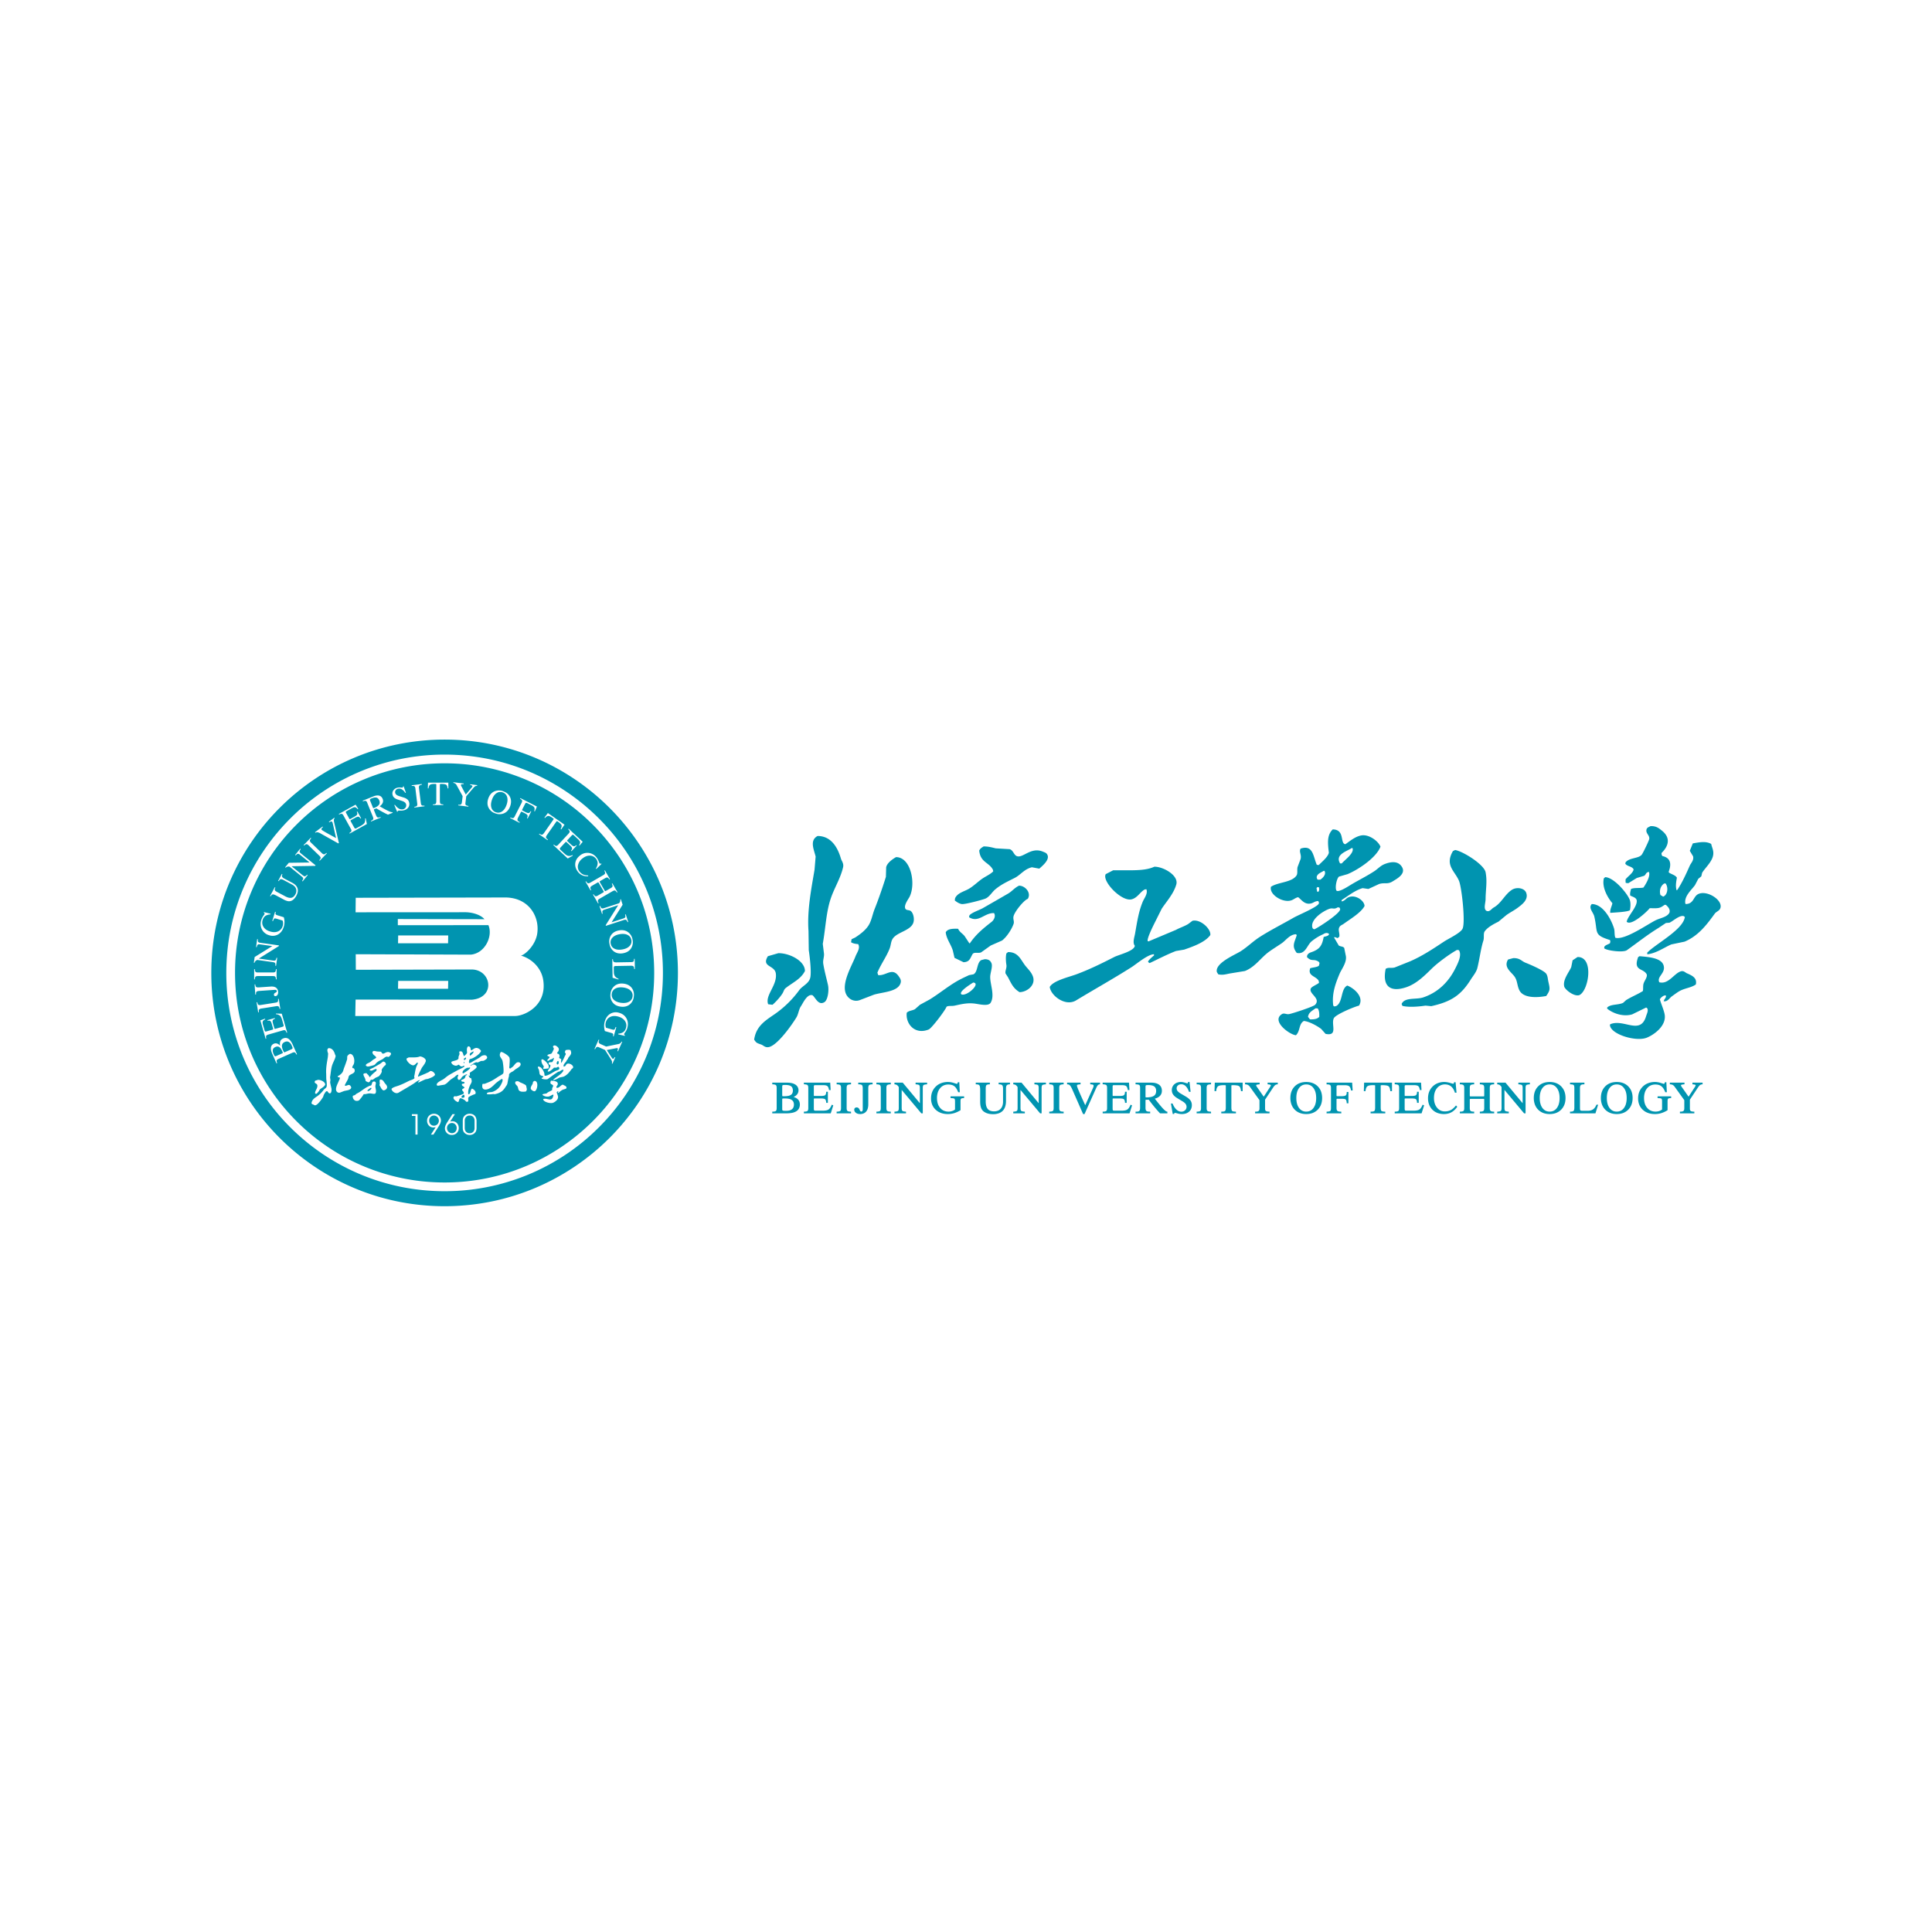 <svg width="128" height="128" fill="none" xmlns="http://www.w3.org/2000/svg"><path fill-rule="evenodd" clip-rule="evenodd" d="M29.457 49c8.537 0 15.457 6.92 15.457 15.457s-6.92 15.457-15.457 15.457S14 72.994 14 64.457 20.92 49 29.457 49Zm6.535 21.814.005.005c.059-.005.32-.015.35-.05a.371.371 0 0 0-.006-.186c-.047-.12-.283-.399-.438-.404l-.024.02c-.042.164.072.353.152.448-.012.062-.04.095-.04.167Zm-13.13 1.123-.015-.045c.06-.15.168-.294.221-.438.023-.063.02-.121.054-.172.08-.12.32-.142.37-.286.024-.072-.003-.18-.05-.212-.03-.02-.076-.007-.093-.039-.033-.061.053-.172.074-.212.12-.236.024-.713-.242-.713-.062.034-.161.104-.177.182l-.005.172a8.414 8.414 0 0 1-.202.576c-.04.103-.056.215-.113.3a.795.795 0 0 1-.236.212l-.064.03-.01.054c.033.022.075.03.128.034.043.074-.024.155-.05.222-.068.183-.326.591-.098.758.045.033.114.05.178.025l.256-.099c.163-.048.438-.051.477-.216.011-.046-.015-.081-.03-.104-.12-.182-.225-.015-.374-.03Zm2.028-.222c-.018-.041-.056-.066-.118-.064l-.06.015c-.087.045-.06.214-.142.256l-.079.014c-.067.032-.146.068-.217.109-.17.098-.326.229-.492.33l-.172.093-.089.079c-.049.028-.111.025-.148.064-.024.194.141.402.394.3.054-.021.299-.345.32-.408.04-.022.088-.007.148-.02.118-.026.233-.055.37-.034.095.014.236.048.275-.02.075-.13-.01-.324-.01-.458 0-.079.052-.194.02-.256Zm-.537.566c-.055-.047.172-.186.212-.212.147.01-.113.255-.212.212Zm1.137-.527c-.075-.102-.12-.233-.3-.231l-.03.025a.57.57 0 0 0 0 .201c.011.063-.027.11-.014.158l.044.069c.063.12.094.196.207.266.137-.002.3-.13.236-.29-.032-.081-.096-.135-.143-.198Zm-3.717-2.314c-.145.08-.067.236-.034.37l-.02.236c-.054.325-.135.724-.108 1.098l.005.345c.016.104.053.403.024.502-.029.102-.143.14-.197.216-.113.16-.277.318-.438.429-.165.114-.333.212-.369.457.041.063.048.06.128.09.04.014.068.059.138.043.156-.035.412-.398.492-.531.036-.06.043-.144.079-.197.04-.059.111-.227.207-.202.053.033.102.189.212.128.064-.031.09-.212.068-.31-.024-.112-.06-.241-.083-.374-.014-.081.023-.13.01-.207l-.02-.158c.051-.286.06-.565.143-.812.065-.193.176-.364.221-.561.016-.07-.026-.113-.04-.158-.055-.194-.172-.404-.418-.403Zm-.748 2.467c.029.213-.197.39-.138.551l.079.01c.063-.055.132-.131.177-.202.023-.036.027-.072.06-.098.123-.098.27-.159.344-.305 0-.185-.283-.324-.478-.32l-.187.054c-.121.2.122.155.143.31Zm4.79-2.186c-.219-.091-.36.128-.472.079-.053-.028-.058-.101-.123-.123l-.252-.015c-.063-.016-.134-.035-.216-.034-.035.023-.06.035-.079.073.02.216.177.21.246.345l.005.03c-.054.054-.127.083-.192.128-.08.053-.158.133-.241.182-.09.053-.208.074-.251.172l-.005.04a.296.296 0 0 0 .123.063c.053.01.38-.077.428-.098.07-.03.117-.115.173-.163.107-.09.215-.138.35-.206.107-.055.17-.158.31-.192l.132.024c.043-.04.185-.15.148-.24-.016-.042-.043-.048-.084-.065Zm-.526 1.162c.017-.084.183-.288.255-.315.068-.11-.049-.238-.157-.236-.085.042-.123.1-.197.142l-.453.261c-.056.033-.212.085-.241.133l-.005.03c.172.107.279-.083.448-.074.035.053-.002.124-.044.157-.15.118-.28.224-.39.384h-.009l-.084-.127c-.04-.05-.087-.069-.118-.133-.098-.003-.19 0-.221.063.012.12.097.222.128.33l.029.128.162.08c.113-.006.118-.074.163-.149.03-.04.102-.007.153-.03l.172-.122.202-.089c.08-.059.17-.196.207-.295.018-.05-.013-.081 0-.138Zm3.21.079-.08.059c-.069.042-.15.066-.216.103l-.492.207-.015-.005c-.017-.04.083-.242.108-.295l.143-.286c.089-.134.21-.263.261-.433.049-.164-.235-.324-.394-.32-.143.065-.324.064-.526.064h-.212l-.133.069c-.072.124.274.489.458.453.108-.022.158-.134.24-.178l.03-.004c.033.076-.04.165-.064.221-.073.177-.098.346-.137.571-.013.072-.05.167-.005.222-.014.097-.282.157-.37.202-.217.11-.436.22-.679.31-.14.052-.414.113-.478.226.018.155.28.359.473.241.33-.2.667-.388.994-.595.087-.055.29-.23.4-.232l.004.005v.015c-.041.036-.075.063-.108.108.01.02.01.02.03.03.15-.07.315-.157.472-.217l.148-.024c.163-.057.375-.132.468-.261.016-.109-.178-.291-.32-.256Zm6.346.95c-.039-.058-.285-.164-.37-.197-.077-.03-.097-.086-.221-.084l-.094.025c-.088.14.06.225.119.31.05.076.041.156.083.241.068.139.3.139.483.104.07-.106.07-.118.04-.251-.014-.057-.012-.106-.04-.148Zm2.52-.01c-.026-.012-.054-.048-.103-.034-.123.033-.223.24-.389.197-.05-.101.113-.159.079-.296-.035-.144-.271-.157-.433-.172l-.025.015c-.096.255.092.195.153.31.017.051-.048.12-.06.177-.008.042 0 .091-.01.123-.094.06-.2.1-.3.163l-.054.049c-.089.041-.22.02-.285.084v.02a.521.521 0 0 0 .448.103l.25-.124c.015.01.017.009.025.025.014.04-.014.094-.024.128-.103.352-.401.042-.645.148l-.005.015c.013.165.465.303.66.226.13-.051.365-.216.32-.428-.019-.087-.067-.192-.084-.261a.16.16 0 0 1 .084-.07h.024c.008.047-.03.06-.04.104.072.013.104-.058.148-.088.055-.038.114-.087.178-.114.087-.036.181-.048.25-.098.028-.123-.074-.163-.162-.202Zm.202-1.418c-.087.048-.075.171-.217.177l-.01-.004c-.029-.135.113-.25.173-.335l.06-.114.053-.044.015-.064c.056-.088.161-.182.192-.29.027-.095-.015-.157-.03-.227-.091-.055-.216-.03-.33-.01a52.75 52.75 0 0 1-.053.133l.059.099c.018.071-.041.125-.06.167a2.98 2.98 0 0 1-.221.433l-.015.01c-.023-.073-.008-.152.005-.226-.028-.055-.141-.072-.148-.104l.02-.063c.03-.129-.022-.198-.133-.222-.01-.017-.015-.023-.015-.054.13-.127.166-.273.01-.399-.055-.045-.1-.087-.206-.084-.028.017-.055.02-.07.05-.03.081.063.114.045.187a1.98 1.98 0 0 1-.133.275c-.055.072-.223.052-.29.138l-.005.025c.035.05.12.045.147.098v.015c-.027.07-.1.112-.142.168v.049l.004.014.045.005.152-.093.133-.04c.034-.023.027-.058.079-.069h.005c.034.076-.061.23-.099.281-.071.014-.164-.001-.221.025-.01.038-.023.077-.015.118.041.022.092.03.113.074.034.113-.162.293-.177.398l.02.01c.096.038.352-.2.394-.256.155.003.174.009.266-.059h.024c.032.03.082.076.064.138-.037.079-.155.096-.236.133-.14.064-.559.365-.734.32-.02-.041-.01-.118-.024-.167-.052-.167-.197-.437-.4-.439-.066.069.027.148.045.222.07.291-.021.33.28.423.012.023.009.035 0 .06-.028.018-.078.03-.098.058l-.005.03c.044.042.341.083.409.035.188-.134.363-.274.566-.4l.133-.088.064-.005c.062-.027.18-.14.256-.118l.02.015c-.03.228-.519.48-.675.64v.024l.005.005c.161-.019.3-.123.429-.177l.236-.05c.244-.1.396-.3.541-.501.027-.037.08-.05.099-.094.06-.144-.24-.338-.399-.256Zm-.625.045a8.007 8.007 0 0 0-.05-.03c-.024-.092.01-.168.07-.207h.024c.055.08.033.207-.044.237Zm-1.536 1.083-.089.059-.024.123c-.04.092-.16.232-.123.354.027.06.174.174.265.148.172-.074.272-.69-.03-.684Zm-3.146-1.61c-.064-.114-.189-.106-.31-.06-.08.03-.126.088-.187.129-.133.086-.275.157-.409.236-.05.03-.247.161-.276.108-.026-.064.012-.22.05-.246l.152-.044c.195-.081.516-.295.591-.492-.034-.095-.204-.228-.345-.202-.112.02-.203.101-.285.157-.102-.015-.002-.263-.227-.266-.086.087-.091.189-.078.335l.01.084c-.02.08-.13.166-.183.221l-.034-.005c-.068-.154-.066-.365-.29-.29-.034.058.02.106 0 .187l-.055.143c-.013.053.006.114-.02.153-.084.126-.329.116-.457.201-.035.133.187.276.334.251.07-.011.091-.05.153-.064.057.041.113.137.227.114.048-.01.068-.04.128-.045h.004c.01.016.02.026.01.05-.038.066-.365.2-.453.25-.198.114-.413.223-.605.345-.12.076-.228.187-.35.261-.102.063-.458.211-.418.37l.024.039c.078.018.135-.001.207-.015l.27-.044c.188-.073.289-.243.44-.35.074-.053.144-.095.22-.148.076-.05.142-.157.257-.162l.014.015c-.036.127-.098.194 0 .32.16.034.183-.143.271-.212a.887.887 0 0 1 .192-.118c.03-.013.05-.035.094-.025l.024.015c-.01.04-.064.04-.098.054-.026.143-.065.207-.177.256-.054.024-.093.024-.119.074l-.004.03c.083.088.116.027.201.078.016.01.017.014.025.03l-.01.044c-.022.03-.123.035-.158.05-.05.14.108.138.153.226l.005.034c-.03.03-.133.067-.148.104-.037.096.186.172.08.29-.03.034-.4.154-.468.168-.05.01-.087-.026-.128 0-.197.122.133.368.25.379.08-.076.048-.203.143-.256.1.01.24.09.31.142l.08.09c.23.045.093-.172.147-.281.032-.067.36-.204.453-.227.098-.164-.107-.321-.212-.36-.12.06-.075.306-.202.37l-.034.005-.015-.015c-.03-.22.048-.414.113-.571.034-.08.131-.2.114-.315l-.03-.148c-.02-.03-.068-.023-.098-.044a90.3 90.3 0 0 1-.084-.143v-.005c.027-.004.035.008.064.015l.03-.025c.01-.069-.03-.121.004-.177.017-.027.049-.035.074-.054.11-.082.312-.198.375-.32-.005-.1-.17-.215-.296-.153-.039.02-.048.05-.103.07h-.015l.005-.025c.112-.07.237-.173.374-.212l.103.015.192-.089c.103-.032.151.012.247-.05.059-.037.237-.126.167-.25Zm-.906-.345h.015c.04.09-.147.219-.192.276h-.03c-.099-.163.129-.22.207-.276Zm-.58 3.028c-.038.038-.09.047-.168.044l-.035-.044c.012-.084.08-.11.133-.153h.035l.01.005c.022.036.026.083.024.148Zm-.04-2.53c.02-.045.078-.063.118-.09h.015c.035.064-.03.129-.074.158h-.05c-.014-.02-.022-.042-.01-.069Zm.03.275c-.008.01-.006.008-.015.015-.01-.007-.009-.005-.015-.015a7.517 7.517 0 0 1-.01-.054l.015-.02.03.005c.005.024.006.051-.006.069Zm-.08.684c-.02-.009-.025-.008-.034-.03-.042-.152.207-.306.31-.339.059-.019.076.018.143-.025.033.001.037.004.044.03.017.07-.385.33-.462.364Zm3.801-.654c-.032-.088-.17-.109-.256-.055-.13.084-.189.243-.33.32-.037.021-.073.089-.133.055-.05-.04-.01-.139-.01-.207.002-.168.034-.315 0-.483-.027-.138-.404-.375-.546-.398l-.04.02c-.148.254.032.352.109.531.048.113.12.75.064.862-.039.078-.254.177-.335.23-.19.127-.391.262-.61.355l-.271.109c-.067.017-.114-.007-.163.024-.063.307.076.429.37.33.184-.062.331-.21.458-.335.108-.106.317-.26.453-.334l.034.005c.055.09-.018.23-.06.315a.998.998 0 0 1-.58.531c-.132.045-.332-.008-.389.118l.015.035c.116.028.293.013.413-.005l.104.01c.366-.081.536-.202.709-.478.038-.06.1-.132.118-.206.043-.175.058-.336.108-.493.018-.055-.004-.128.025-.167.055-.075.158-.129.246-.172l.143-.119c.07-.05.147-.087.212-.138.058-.045.189-.134.142-.26Zm-8.114-7.964h3.315l.009-.52H26.38l-.009.52Zm0 3.011h3.315l.009-.52H26.38l-.01.52Zm-2.802-6.027 9.962-.02c1.527.04 2.226 1.276 2.063 2.388-.114.777-.796 1.398-1.077 1.463.77.225 1.36.863 1.474 1.625.265 1.755-1.331 2.396-1.887 2.377l-10.567.002.022-1.09 7.721.006c1.565-.149 1.277-1.96 0-2l-7.706.019-.006-1.03 7.63.027c.948-.094 1.47-1.235 1.16-1.954l-6.001.005v-.41l5.74.012c-.261-.307-.838-.473-1.34-.462l-7.199.004.01-.962Zm5.888-9.486c3.994 0 7.61 1.619 10.227 4.236a14.418 14.418 0 0 1 4.236 10.227c0 3.994-1.619 7.61-4.236 10.227a14.418 14.418 0 0 1-10.227 4.236c-3.994 0-7.61-1.619-10.227-4.236a14.418 14.418 0 0 1-4.236-10.227c0-3.994 1.62-7.61 4.236-10.227a14.418 14.418 0 0 1 10.227-4.236Zm9.819 4.645a13.842 13.842 0 0 0-9.819-4.067 13.842 13.842 0 0 0-9.818 4.067 13.842 13.842 0 0 0-4.067 9.818c0 3.834 1.554 7.306 4.067 9.818a13.842 13.842 0 0 0 9.818 4.067c3.834 0 7.306-1.554 9.819-4.067a13.842 13.842 0 0 0 4.066-9.818c0-3.834-1.554-7.306-4.066-9.818ZM27.664 75.168h-.14v-1.235h-.236v-.116h.377v1.35Zm1.084-.587a.327.327 0 0 0 .327-.334.331.331 0 0 0-.329-.339.294.294 0 0 0-.222.095.337.337 0 0 0-.09.242c0 .097.03.178.09.24a.295.295 0 0 0 .224.096Zm-.032.587h-.166l.316-.49a.947.947 0 0 1-.146.02.4.4 0 0 1-.304-.127.453.453 0 0 1-.12-.322.448.448 0 0 1 .46-.46.446.446 0 0 1 .457.444c0 .108-.055.248-.167.42l-.024.037-.306.478Zm1.226-.766a.327.327 0 0 0-.327.334.333.333 0 0 0 .33.34.293.293 0 0 0 .221-.095.34.34 0 0 0 .09-.243.338.338 0 0 0-.089-.241.294.294 0 0 0-.225-.095Zm.033-.585h.165l-.315.488c.029-.007.055-.012.08-.016a.472.472 0 0 1 .065-.004.4.4 0 0 1 .304.127c.08.086.12.193.12.322a.447.447 0 0 1-.462.46.442.442 0 0 1-.455-.445c0-.107.056-.247.167-.419l.025-.038.306-.475Zm.815.904c0 .113.029.2.087.262a.309.309 0 0 0 .239.094.31.31 0 0 0 .239-.093.366.366 0 0 0 .086-.259v-.465a.365.365 0 0 0-.087-.259.31.31 0 0 0-.238-.093.307.307 0 0 0-.24.094.374.374 0 0 0-.086.263v.456Zm-.13-.028v-.4c0-.088.006-.154.018-.198a.377.377 0 0 1 .061-.124.457.457 0 0 1 .377-.183c.142 0 .253.044.335.132.081.088.122.21.122.365v.413a.784.784 0 0 1-.017.181.366.366 0 0 1-.057.127.433.433 0 0 1-.164.14.494.494 0 0 1-.219.049.477.477 0 0 1-.379-.183.329.329 0 0 1-.059-.127.816.816 0 0 1-.018-.192ZM18.67 69.8c.039-.017.06-.031.066-.041.005-.011 0-.034-.016-.068l-.014-.032c-.066-.148-.135-.244-.207-.29-.072-.044-.157-.046-.255-.002-.095.042-.15.102-.168.179-.017.077.002.179.06.307.032.073.058.114.077.124.019.01.052.004.098-.017l.359-.16Zm.647-.288c.039-.017.06-.037.067-.06.005-.023-.008-.071-.04-.142l-.019-.043a.46.46 0 0 0-.198-.238c-.079-.04-.167-.037-.264.006-.1.044-.158.111-.178.2-.019.09.002.203.062.338l.034.077c.017.038.032.06.044.065.012.006.034.001.064-.012l.428-.19Zm.362.337-.042.018c-.037-.08-.073-.127-.11-.142-.035-.016-.088-.009-.158.023l-.913.406c-.071.032-.113.066-.125.103-.011.037-.001.096.03.179l-.04.018-.29-.652c-.07-.16-.097-.296-.078-.41a.302.302 0 0 1 .184-.24.3.3 0 0 1 .218-.014.453.453 0 0 1 .208.148.513.513 0 0 1 .006-.3c.032-.08.091-.14.18-.18.131-.059.251-.053.359.016.107.07.206.207.296.411l.275.616Zm-.651-1.437-.044.011c-.026-.083-.055-.135-.088-.156-.032-.02-.086-.02-.162.001l-.96.275c-.074.022-.12.05-.137.084-.017.035-.015.096.005.182l-.043.013-.35-1.222.31-.11.013.044c-.087.04-.14.085-.161.135-.021.049-.017.124.012.227l.104.36c.012.044.026.07.04.08.015.01.045.009.09-.004l.385-.11c.03-.01.047-.018.053-.028.006-.01.005-.03-.004-.06l-.082-.285c-.032-.112-.067-.18-.105-.206-.037-.026-.095-.03-.174-.012l-.013-.043.49-.141.013.043c-.08.03-.13.065-.149.106-.02.041-.012.118.02.23l.082.286c.008.028.017.044.027.05.01.007.03.005.06-.003l.428-.123c.052-.015.084-.032.096-.05.012-.018.012-.047 0-.088l-.095-.334c-.04-.135-.086-.227-.142-.276a.488.488 0 0 0-.269-.094l.008-.044.383.011.359 1.251Zm-.456-1.572-.045.007c-.015-.085-.038-.14-.07-.165-.03-.025-.083-.03-.16-.019l-.985.156c-.076.012-.125.035-.147.07-.022.033-.027.092-.016.177l-.045.007-.105-.668.044-.006c.018.086.041.142.072.166.03.024.084.03.16.018l.984-.156c.076-.012.125-.034.147-.068.022-.034.027-.093.016-.178l.044-.008.106.667Zm-1.704-1.619.044-.003c.008.084.028.14.058.167.031.028.09.038.175.032l.794-.055c.15-.01.267.014.35.075.084.061.13.154.138.28a.314.314 0 0 1-.043.197.173.173 0 0 1-.138.085.084.084 0 0 1-.067-.023.102.102 0 0 1-.03-.07.117.117 0 0 1 .019-.074.176.176 0 0 1 .082-.063c.061-.031.09-.064.088-.1-.002-.032-.015-.056-.037-.071-.023-.015-.056-.021-.099-.018l-1.04.073c-.089.006-.145.025-.171.057-.027.033-.037.093-.03.18l-.046.004-.047-.673Zm1.457-.336h-.045c-.002-.086-.016-.145-.043-.174-.026-.03-.078-.044-.156-.044h-.997c-.077 0-.129.015-.156.045-.027.03-.042.088-.044.173h-.045v-.676l.045.001c.004.088.019.146.045.175.027.029.078.043.155.043h.997c.076 0 .128-.015.155-.044.027-.03.042-.088.044-.174l.045-.001v.676Zm-.238-1.246c.082.011.137.005.164-.018.027-.024.05-.08.069-.167l.044.007-.074.53-.045-.007c.006-.088 0-.148-.02-.179-.02-.03-.07-.05-.152-.062l-1.03-.145a.34.34 0 0 0-.122.078.249.249 0 0 0-.058.114l-.045-.006.054-.38 1.168-.724-.8-.112c-.081-.012-.136-.005-.163.018-.027.023-.05.078-.068.165l-.044-.007.074-.527.044.006c-.006.088 0 .147.02.177s.07.052.152.063l1.225.172-.006.045-1.326.827.94.132Zm.715-2.87a1.09 1.09 0 0 1-.004.637c-.072.232-.196.4-.373.502a.716.716 0 0 1-.59.054.764.764 0 0 1-.482-.385.812.812 0 0 1-.04-.63.897.897 0 0 1 .128-.257c.056-.08.086-.125.088-.133a.059.059 0 0 0-.006-.049.138.138 0 0 0-.05-.044l.01-.036.445.112-.013.043a.658.658 0 0 0-.339.102.493.493 0 0 0-.174.267.527.527 0 0 0 .057.46c.09.14.234.24.433.3.202.062.38.06.531-.007a.543.543 0 0 0 .307-.359.58.58 0 0 0 .026-.19.436.436 0 0 0-.038-.169l-.384-.117c-.082-.025-.136-.029-.162-.01-.025.017-.055.073-.088.167l-.045-.014.186-.607.045.014c-.019.07-.022.118-.01.146.014.029.056.054.128.076l.413.127Zm-.868-1.384-.04-.021.31-.584.04.02c-.037.075-.05.131-.036.169.013.038.06.078.142.122l.563.3c.154.081.285.11.392.088.107-.022.195-.098.263-.227a.448.448 0 0 0 .045-.37c-.04-.113-.131-.209-.274-.284l-.563-.3c-.08-.042-.14-.058-.183-.046-.043.012-.084.055-.125.129l-.04-.02.245-.463.04.02c-.033.067-.041.121-.025.162.016.041.063.083.14.124l.538.285c.185.099.3.22.346.363.046.144.02.306-.076.487a.913.913 0 0 1-.168.23.51.51 0 0 1-.2.124.415.415 0 0 1-.205.008.995.995 0 0 1-.26-.102l-.493-.262c-.118-.063-.2-.09-.245-.08-.047.008-.09.05-.131.128Zm2.121-1.396c.064.051.114.074.15.068.036-.006.084-.042.145-.107l.035.028-.337.416-.035-.028c.05-.073.076-.128.075-.164-.002-.036-.035-.08-.099-.132l-.807-.654a.343.343 0 0 0-.145.004.247.247 0 0 0-.109.068l-.035-.029.241-.297 1.375-.02-.628-.508c-.064-.052-.114-.075-.15-.069-.035.006-.082.042-.142.107l-.035-.028.336-.415.034.029c-.05.072-.075.126-.074.162 0 .036.034.08.098.132l.961.779-.028.035-1.563.025.737.598Zm1.13-.966-.032-.031c.059-.064.089-.115.09-.155.002-.04-.026-.086-.082-.14l-.717-.693c-.055-.053-.103-.078-.143-.075-.04.002-.091.034-.152.093l-.033-.031.47-.486.032.032c-.059.066-.088.118-.09.157 0 .039.027.085.082.138l.717.693c.055.053.103.079.143.076.04-.003.09-.034.152-.095l.033.03-.47.487Zm1.23-1.144-1.152-.647a.727.727 0 0 0-.225-.094.187.187 0 0 0-.14.036l-.027-.036.502-.378.026.036a.437.437 0 0 0-.099.106c-.01.024-.008.047.01.07.017.023.097.076.238.158.14.081.38.213.718.395l-.21-.933a.902.902 0 0 0-.024-.085.204.204 0 0 0-.024-.05c-.02-.026-.043-.037-.07-.034a.333.333 0 0 0-.122.06l-.028-.036.358-.27.027.036a.154.154 0 0 0-.053.1.65.65 0 0 0 .025.2l.307 1.337-.037.029Zm.753-.653-.021-.04c.075-.044.12-.084.132-.12.013-.037.001-.09-.037-.158l-.484-.874c-.038-.067-.075-.105-.113-.114-.038-.01-.096.006-.176.045l-.021-.038 1.111-.616.177.277-.04.022c-.06-.075-.115-.118-.168-.126-.052-.01-.125.011-.218.063l-.328.182c-.04.022-.063.041-.07.057-.005.016.003.045.026.087l.194.35c.015.027.028.042.038.046.011.003.03-.003.059-.018l.259-.144c.1-.056.16-.106.177-.148.017-.043.008-.1-.028-.173l.04-.022.247.446-.04.022c-.046-.072-.091-.112-.136-.122-.045-.009-.118.015-.22.071l-.26.145c-.025.014-.04.026-.043.037-.004.012.002.03.017.059l.215.388c.027.048.05.075.07.083.021.007.05 0 .087-.02l.303-.168c.123-.068.202-.135.238-.2a.486.486 0 0 0 .03-.283l.046-.002.075.375-1.138.631Zm1.539-1.721c.007.018.017.03.028.034.012.005.027.003.046-.005.166-.067.276-.14.33-.22.055-.08.06-.175.016-.285-.04-.1-.102-.16-.183-.183-.081-.021-.189-.005-.324.05-.06.024-.096.047-.106.066-.01.02-.005.052.013.098l.18.444Zm-.12.92-.016-.041.025-.01c.07-.029.112-.062.127-.1.016-.04.008-.096-.022-.17l-.374-.926c-.027-.067-.059-.106-.096-.118-.038-.012-.099-.002-.183.03l-.017-.042.7-.283c.154-.062.285-.08.391-.052.107.028.183.1.23.215.036.09.037.177.004.26a.538.538 0 0 1-.202.23c.273.159.471.266.596.322.125.057.208.079.25.066l.017.042-.312.126a6.865 6.865 0 0 1-.376-.19 9.25 9.25 0 0 1-.393-.228l-.126.05c-.02.008-.032.017-.037.028-.005.01-.004.026.004.043l.137.34c.03.075.065.12.104.137.04.017.097.01.172-.02l.018-.008.017.042-.637.257Zm1.724-.643-.188-.448.044-.01a.8.8 0 0 0 .258.246.372.372 0 0 0 .27.048.279.279 0 0 0 .177-.119.256.256 0 0 0-.051-.34.55.55 0 0 0-.192-.096l-.258-.085a.682.682 0 0 1-.25-.128.36.36 0 0 1-.113-.193.355.355 0 0 1 .056-.297.455.455 0 0 1 .282-.176.603.603 0 0 1 .194-.01.71.71 0 0 0 .125.006.048.048 0 0 0 .033-.025.097.097 0 0 0 .006-.053l.038-.01.15.427-.045.01a.68.68 0 0 0-.224-.233.329.329 0 0 0-.247-.041.259.259 0 0 0-.16.1.206.206 0 0 0-.033.173c.012.05.038.092.079.126a.6.6 0 0 0 .19.092l.285.09a.71.71 0 0 1 .259.133.38.38 0 0 1 .111.2.39.39 0 0 1-.057.329.504.504 0 0 1-.313.19.79.79 0 0 1-.21.018 1.213 1.213 0 0 0-.123-.002.077.077 0 0 0-.044.025.064.064 0 0 0-.013.045l-.037.008Zm1.145-.281-.006-.045c.086-.013.142-.034.168-.063.026-.03.034-.084.024-.161l-.121-.99c-.01-.075-.03-.125-.064-.149-.033-.023-.092-.03-.177-.022l-.005-.045.67-.082.005.045c-.087.014-.143.036-.168.066-.025.03-.033.082-.024.158l.122.99c.01.076.03.126.063.149.033.023.092.03.177.022l.007.044-.671.083Zm1.224-.163v-.045c.094 0 .155-.014.183-.042.029-.028.043-.09.043-.186v-1.061c0-.032-.005-.05-.014-.057-.009-.006-.035-.01-.079-.01h-.036c-.144 0-.241.021-.292.062-.05.041-.082.12-.095.234h-.045l.012-.381h1.347v.381h-.048c-.011-.116-.04-.195-.088-.235-.047-.04-.155-.06-.325-.06-.05 0-.078.003-.087.01-.009.008-.013.027-.013.056v1.053c0 .106.015.171.044.196.03.024.09.038.182.04l.001.045h-.69Zm1.678.021.005-.044.01.001c.076.01.131.002.165-.022s.055-.07.064-.138l.05-.407-.402-.734a.29.29 0 0 0-.087-.1.303.303 0 0 0-.126-.046l.005-.045.682.084-.005.043a.554.554 0 0 0-.138.007c-.026.007-.04.02-.043.039-.003.021.006.052.027.093a.113.113 0 0 0 .004.005l.29.547.355-.422c.035-.04.058-.069.069-.085a.106.106 0 0 0 .017-.04c.003-.02-.007-.037-.028-.05a.445.445 0 0 0-.122-.04l.005-.045.462.057-.005.045a.222.222 0 0 0-.121.025.54.54 0 0 0-.135.123l-.465.544-.055.447c-.008.063.002.108.03.136.027.028.084.047.169.06l-.006.045-.671-.083Zm2.235-.372c-.07.203-.082.378-.035.526a.44.44 0 0 0 .292.3.442.442 0 0 0 .415-.056c.129-.089.227-.234.297-.436.07-.201.08-.375.034-.523a.442.442 0 0 0-.293-.3.44.44 0 0 0-.414.056c-.129.088-.227.232-.297.433Zm-.242-.083c.076-.222.203-.376.382-.464a.752.752 0 0 1 .596-.019c.22.076.373.203.46.382.086.18.091.38.015.601-.076.222-.204.378-.383.466a.75.75 0 0 1-.597.02.749.749 0 0 1-.458-.383c-.087-.18-.092-.381-.015-.603Zm1.448 1.295.021-.04c.083.038.142.053.177.043.036-.01.072-.05.108-.121l.452-.887c.035-.07.045-.123.031-.161-.014-.038-.06-.077-.136-.116l.022-.042 1.098.56-.138.322-.04-.02c.03-.097.033-.172.01-.227-.024-.054-.084-.105-.18-.154l-.281-.143c-.04-.02-.07-.027-.092-.02-.023.006-.042.026-.06.062l-.183.358c-.015.03-.02.05-.017.062.003.011.018.023.044.037l.176.09c.1.05.175.072.22.062.047-.01.088-.05.125-.124l.04.02-.239.47-.04-.02c.037-.086.048-.15.033-.19-.015-.04-.074-.087-.179-.14l-.178-.09c-.023-.012-.04-.016-.053-.013-.012.004-.024.017-.035.039l-.187.367c-.036.07-.046.124-.03.164.016.04.065.082.147.125l-.02.04-.616-.313Zm1.911 1.07.026-.038c.077.054.135.078.174.07.04-.006.087-.048.142-.127l.608-.869c.018-.026.025-.044.022-.054-.004-.01-.024-.028-.06-.053l-.03-.021c-.117-.083-.209-.122-.274-.117-.065.004-.136.05-.212.137l-.037-.026.229-.305 1.103.772-.219.313-.039-.028c.058-.102.078-.183.063-.243s-.093-.139-.232-.236c-.04-.028-.066-.042-.077-.04-.012 0-.026.013-.043.037l-.604.862c-.06.087-.086.15-.076.187.01.036.053.082.127.136l-.025.038-.566-.396Zm.952.721.032-.032c.065.058.117.087.155.088.039.002.085-.026.139-.084l.68-.73c.053-.057.078-.104.075-.143-.003-.039-.036-.09-.098-.153l.03-.033.93.867-.21.254-.033-.03c.054-.08.077-.147.069-.2-.008-.053-.05-.115-.128-.188l-.274-.256c-.034-.03-.059-.047-.076-.047-.018-.001-.043.015-.075.05l-.273.293c-.02.022-.031.039-.031.05 0 .012.011.028.035.05l.216.202c.085.08.15.12.196.123.046.003.097-.024.156-.08l.033.03-.348.374-.033-.03c.054-.067.078-.123.073-.168-.005-.045-.05-.108-.135-.187l-.218-.203c-.02-.02-.037-.03-.049-.03-.012 0-.028.012-.05.035l-.303.325c-.037.04-.056.07-.057.092 0 .022.015.047.045.076l.254.237c.103.096.19.15.264.164a.487.487 0 0 0 .279-.058l.016.042-.334.188-.952-.888Zm2.31 2.01-.007.053a.839.839 0 0 1-.375-.056.732.732 0 0 1-.286-.22c-.148-.183-.211-.373-.192-.571.02-.198.12-.37.3-.515a.764.764 0 0 1 .578-.184.77.77 0 0 1 .529.301.933.933 0 0 1 .138.24c.037.09.059.141.066.15.013.016.03.025.049.026a.076.076 0 0 0 .055-.018l.026.031-.348.337-.028-.035a.625.625 0 0 0 .119-.342.476.476 0 0 0-.115-.308.511.511 0 0 0-.41-.202c-.164-.001-.327.064-.49.195a.755.755 0 0 0-.285.433.495.495 0 0 0 .104.433c.07.087.15.15.24.19.091.04.202.06.332.062Zm-.182.408.04-.022c.044.075.085.119.123.13.037.012.09-.001.158-.04l.863-.499c.066-.038.104-.077.112-.117.009-.04-.007-.097-.047-.173l.038-.022.336.582-.039.022c-.047-.074-.09-.117-.127-.128-.037-.011-.089.002-.155.04l-.32.185c-.024.014-.037.027-.04.04-.004.012 0 .03.014.053l.316.547c.011.02.023.03.035.032.012.002.031-.004.057-.02l.316-.182c.066-.037.103-.076.112-.114.009-.04-.007-.097-.048-.174l.039-.024.337.584-.04.023c-.044-.074-.086-.117-.123-.13-.038-.012-.09.002-.158.04l-.864.5c-.065.037-.103.076-.112.115-.008.04.008.097.049.172l-.039.023-.337-.584.04-.021c.045.073.086.117.124.128.038.012.09 0 .155-.038l.354-.205c.025-.014.038-.026.042-.037.004-.011 0-.027-.012-.047l-.316-.548c-.012-.02-.025-.033-.039-.036-.014-.004-.031 0-.053.013l-.352.204c-.067.038-.105.077-.113.115-.01.039.007.096.049.172l-.04.023-.335-.582Zm1.266 1.856c-.078.025-.125.054-.139.088-.014.033-.01.093.011.18l-.043.013-.165-.509.043-.014c.033.083.066.133.096.152.031.019.086.015.164-.01l.989-.321a.339.339 0 0 0 .076-.124.248.248 0 0 0 .002-.128l.043-.014.118.364-.732 1.164.768-.25c.078-.025.125-.055.139-.088.014-.033.01-.092-.012-.177l.043-.014.165.507-.043.014c-.032-.082-.064-.133-.095-.152-.031-.018-.086-.015-.164.01l-1.177.383-.014-.043.83-1.325-.903.294Zm1 1.629c-.21.037-.369.112-.476.225a.44.44 0 0 0-.12.4c.028.155.111.267.25.336.14.07.314.086.525.049.21-.037.367-.112.474-.225a.441.441 0 0 0 .12-.401.44.44 0 0 0-.25-.335c-.139-.07-.313-.086-.522-.05Zm-.044-.252c.231-.041.428-.005.591.11a.751.751 0 0 1 .306.512.753.753 0 0 1-.112.587c-.114.162-.287.264-.517.305-.232.04-.43.004-.594-.11a.751.751 0 0 1-.306-.513.749.749 0 0 1 .112-.586c.116-.163.29-.264.52-.305Zm-.447 1.909.044-.001v.01c.002.08.018.133.05.161.031.028.091.041.18.04l.967-.017c.087-.001.142-.017.165-.045.024-.03.035-.087.034-.172l.045-.002.012.676h-.045v-.01c-.002-.079-.017-.133-.048-.163-.03-.03-.083-.045-.16-.044l-.999.018c-.066 0-.108.01-.124.03-.017.02-.024.06-.023.121l.005.257c.001.11.027.2.077.271.05.071.128.127.233.168l.001.046-.393-.115-.021-1.23Zm.72 1.873c-.213-.026-.387-.001-.523.076a.441.441 0 0 0-.231.347.442.442 0 0 0 .14.395c.113.107.276.174.488.2.211.025.384 0 .52-.077a.441.441 0 0 0 .23-.349.44.44 0 0 0-.14-.393c-.112-.107-.274-.174-.485-.2Zm.03-.254c.233.028.41.12.534.277a.75.75 0 0 1 .142.58.753.753 0 0 1-.279.528c-.157.122-.352.17-.584.14-.233-.028-.412-.12-.535-.277a.75.75 0 0 1-.144-.58.75.75 0 0 1 .28-.528c.157-.122.353-.169.586-.14Zm-1.24 3.143a1.19 1.19 0 0 1-.05-.32 1.083 1.083 0 0 1 .042-.317c.068-.234.189-.403.364-.509a.716.716 0 0 1 .59-.064c.225.064.387.19.488.377.1.187.117.397.05.63a.894.894 0 0 1-.122.258 1.487 1.487 0 0 0-.087.134.059.059 0 0 0 .008.05.14.14 0 0 0 .05.043l-.01.036-.446-.105.012-.043a.658.658 0 0 0 .337-.107.493.493 0 0 0 .17-.27.528.528 0 0 0-.065-.46c-.092-.137-.239-.235-.439-.292-.203-.058-.38-.053-.53.017-.151.07-.251.19-.3.363a.575.575 0 0 0-.023.19c.003.064.017.12.04.169l.386.11c.083.024.137.027.162.009.026-.018.054-.075.085-.17l.046.013-.175.61-.046-.012c.018-.07.02-.119.007-.147-.014-.028-.056-.053-.129-.074l-.415-.119Zm-.414.566.041.018-.004.01c-.03.07-.04.124-.027.163.013.04.051.073.114.101l.374.167.82-.169a.29.29 0 0 0 .12-.054.307.307 0 0 0 .082-.107l.04.018-.278.628-.04-.018a.553.553 0 0 0 .033-.134c.001-.027-.007-.045-.024-.053-.02-.008-.052-.009-.097 0l-.007.001-.608.118.3.463c.03.045.05.075.062.09a.106.106 0 0 0 .034.029c.018.008.037.004.056-.012a.446.446 0 0 0 .073-.106l.041.018-.19.426-.04-.019a.221.221 0 0 0 .011-.123.536.536 0 0 0-.078-.165l-.385-.604-.411-.183c-.058-.026-.104-.03-.139-.01-.034.017-.07.065-.107.143l-.04-.018.274-.618ZM51.824 72.534a.447.447 0 0 0 .009.085.04.04 0 0 0 .015.005.31.31 0 0 0 .056.004h.046c.106 0 .198-.008.273-.023a.492.492 0 0 0 .178-.068.27.27 0 0 0 .096-.114.414.414 0 0 0 .033-.173.438.438 0 0 0-.03-.169.265.265 0 0 0-.086-.112.42.42 0 0 0-.155-.066 1.056 1.056 0 0 0-.235-.023.948.948 0 0 0-.125.007c-.028.003-.045.008-.052.014-.007.005-.012.016-.016.032a.329.329 0 0 0-.007.076v.525Zm0 .945c0 .025.002.046.007.062.005.014.012.024.02.03a.134.134 0 0 0 .056.017.86.86 0 0 0 .123.007h.063c.084 0 .158-.009.221-.027a.434.434 0 0 0 .158-.08.329.329 0 0 0 .095-.127c.021-.05.032-.11.032-.177a.431.431 0 0 0-.034-.18.312.312 0 0 0-.103-.124.494.494 0 0 0-.176-.077 1.08 1.08 0 0 0-.254-.026h-.111a.39.39 0 0 0-.064.004c-.012.002-.02.004-.022.007a.044.044 0 0 0-.007.017.209.209 0 0 0-.004.049v.625Zm-.66.256.002-.06v-.025h.026a.663.663 0 0 0 .14-.015.172.172 0 0 0 .075-.034.138.138 0 0 0 .036-.066.462.462 0 0 0 .014-.122v-1.332a.47.47 0 0 0-.014-.123.136.136 0 0 0-.036-.065.19.19 0 0 0-.076-.035.717.717 0 0 0-.142-.019h-.024v-.11h.977c.118 0 .224.01.316.032a.736.736 0 0 1 .24.098.453.453 0 0 1 .153.162.445.445 0 0 1 .052.215.43.43 0 0 1-.109.29.522.522 0 0 1-.13.107.69.69 0 0 1-.089.044.85.85 0 0 1 .13.048c.062.03.115.066.158.11a.424.424 0 0 1 .097.149.582.582 0 0 1-.024.448.479.479 0 0 1-.17.187.835.835 0 0 1-.282.108 1.945 1.945 0 0 1-.394.035h-.926v-.027Zm2.095 0v-.06l.002-.025h.025a.69.69 0 0 0 .14-.016.175.175 0 0 0 .075-.033.131.131 0 0 0 .036-.065.472.472 0 0 0 .014-.123V72.08c0-.05-.005-.09-.014-.122a.14.14 0 0 0-.035-.066.183.183 0 0 0-.076-.035.721.721 0 0 0-.142-.019h-.025v-.11h1.745l.001.024.027.438.002.028h-.11l-.004-.022a.637.637 0 0 0-.042-.153.226.226 0 0 0-.063-.087.254.254 0 0 0-.104-.045.79.79 0 0 0-.175-.017h-.5a.384.384 0 0 0-.07.005.07.07 0 0 0-.03.012h-.001c-.004.003-.008.012-.012.026a.358.358 0 0 0-.005.071v.533c0 .02 0 .034.003.046a.042.042 0 0 0 .005.015.042.042 0 0 0 .014.005.24.24 0 0 0 .047.003h.394c.076 0 .138-.005.187-.014a.228.228 0 0 0 .1-.038.164.164 0 0 0 .047-.073.465.465 0 0 0 .022-.128l.001-.025h.111v.733h-.11l-.002-.025a.511.511 0 0 0-.025-.136.171.171 0 0 0-.047-.076.218.218 0 0 0-.097-.038 1.002 1.002 0 0 0-.187-.014h-.398a.208.208 0 0 0-.041.003c-.008.001-.013.003-.015.005v.001c-.002.002-.004.006-.005.014a.235.235 0 0 0-.004.045v.593c0 .035.002.063.006.085a.084.084 0 0 0 .016.04.06.06 0 0 0 .03.016.231.231 0 0 0 .063.008h.463c.092 0 .17-.007.237-.02a.446.446 0 0 0 .155-.056.41.41 0 0 0 .11-.111.947.947 0 0 0 .1-.187l.01-.026.025.013.054.026.02.01-.007.022-.155.486-.006.018h-1.78v-.026Zm2.17.027v-.112h.026a.675.675 0 0 0 .14-.016.178.178 0 0 0 .076-.034.137.137 0 0 0 .036-.066.476.476 0 0 0 .014-.124v-1.33a.441.441 0 0 0-.014-.12.143.143 0 0 0-.038-.067.182.182 0 0 0-.077-.036.645.645 0 0 0-.137-.016h-.025v-.112h.954v.026l-.002.06v.025h-.024a.71.71 0 0 0-.141.019.175.175 0 0 0-.076.035.139.139 0 0 0-.036.066.472.472 0 0 0-.013.12v1.33c0 .049.004.09.014.122.008.03.02.052.036.066a.174.174 0 0 0 .077.036c.037.01.083.014.138.016h.025v.025l.002.06v.027h-.954Zm2.383-2.034v.11l-.025.001a.594.594 0 0 0-.136.017.17.17 0 0 0-.075.038.155.155 0 0 0-.037.073.565.565 0 0 0-.013.137v1.062a.98.98 0 0 1-.035.272.548.548 0 0 1-.104.203.443.443 0 0 1-.173.126.61.61 0 0 1-.383.022.384.384 0 0 1-.123-.061.287.287 0 0 1-.084-.095.252.252 0 0 1-.028-.118.136.136 0 0 1 .046-.106.145.145 0 0 1 .051-.03.2.2 0 0 1 .123 0 .182.182 0 0 1 .096.072.329.329 0 0 1 .034.06l.001.004.007.018a.278.278 0 0 0 .051.085c.016.016.032.024.049.024a.12.12 0 0 0 .047-.009.076.076 0 0 0 .03-.023.118.118 0 0 0 .02-.045.278.278 0 0 0 .008-.07v-1.39a.565.565 0 0 0-.015-.14.151.151 0 0 0-.038-.074.17.17 0 0 0-.078-.037.627.627 0 0 0-.141-.013h-.026v-.112h.951Zm.252 2.034v-.112h.026a.674.674 0 0 0 .139-.016.178.178 0 0 0 .076-.034.14.14 0 0 0 .036-.066.475.475 0 0 0 .014-.124v-1.33a.44.44 0 0 0-.014-.12.143.143 0 0 0-.038-.067.182.182 0 0 0-.076-.036.644.644 0 0 0-.137-.016h-.026v-.112h.955v.026l-.002.06v.025h-.026a.716.716 0 0 0-.14.019.18.18 0 0 0-.076.035.141.141 0 0 0-.036.066.458.458 0 0 0-.013.12v1.33c0 .049.005.09.014.122.008.03.02.052.036.066a.172.172 0 0 0 .077.036c.037.01.083.014.138.016h.025v.025l.002.06v.027h-.954Zm1.675-.359a.54.54 0 0 0 .013.13c.007.03.018.051.032.063.016.013.04.024.075.033a.82.82 0 0 0 .142.02l.025.003v.11h-.766v-.11l.024-.002a.832.832 0 0 0 .142-.02.189.189 0 0 0 .075-.034.12.12 0 0 0 .033-.063.556.556 0 0 0 .013-.13v-1.378a.54.54 0 0 0-.053-.076.28.28 0 0 0-.129-.091.345.345 0 0 0-.081-.017l-.024-.002v-.11h.549l.008.009 1.127 1.353v-1.005a.533.533 0 0 0-.013-.13.126.126 0 0 0-.032-.063.18.18 0 0 0-.074-.032.804.804 0 0 0-.14-.02l-.025-.002v-.11h.763v.11l-.025.002a.8.8 0 0 0-.14.02.19.19 0 0 0-.076.032.125.125 0 0 0-.032.064.536.536 0 0 0-.013.129v1.676h-.098l-.008-.01-1.292-1.542v1.193Zm3.885.158a1.729 1.729 0 0 1-.398.185 1.437 1.437 0 0 1-.43.063c-.165 0-.314-.024-.448-.072a1.013 1.013 0 0 1-.355-.214.936.936 0 0 1-.232-.332 1.096 1.096 0 0 1-.076-.42c0-.16.026-.304.078-.435a1.027 1.027 0 0 1 .592-.575 1.27 1.27 0 0 1 .833-.013 6.649 6.649 0 0 0 .196.06.05.05 0 0 0 .021-.004.062.062 0 0 0 .02-.015.117.117 0 0 0 .017-.028.224.224 0 0 0 .014-.04l.005-.02h.02l.05-.002h.025v.025l.031.61.002.028h-.106l-.006-.017a1.185 1.185 0 0 0-.116-.23.518.518 0 0 0-.308-.235.798.798 0 0 0-.222-.028.745.745 0 0 0-.307.06.665.665 0 0 0-.238.183.819.819 0 0 0-.155.285 1.202 1.202 0 0 0-.053.368c0 .138.018.261.053.371a.815.815 0 0 0 .158.285c.07.081.15.142.243.182a.78.78 0 0 0 .439.051.736.736 0 0 0 .224-.077.51.51 0 0 0 .078-.054v-.524c0-.055-.004-.1-.012-.132-.007-.03-.016-.048-.028-.058a.189.189 0 0 0-.075-.026 1.191 1.191 0 0 0-.158-.015l-.025-.001v-.114h.9v.114l-.026.001a.604.604 0 0 0-.114.013.148.148 0 0 0-.06.026.11.11 0 0 0-.028.056.53.53 0 0 0-.01.117v.59l-.013.008Zm1.023-1.72v-.112h.934v.11h-.025a.567.567 0 0 0-.132.018.154.154 0 0 0-.071.038.166.166 0 0 0-.034.078.684.684 0 0 0-.013.148v.85c0 .114.011.214.034.297.022.083.056.15.1.204.044.052.1.092.168.118.069.027.15.04.245.04a.706.706 0 0 0 .255-.042.495.495 0 0 0 .188-.128.549.549 0 0 0 .118-.205.887.887 0 0 0 .04-.278v-.85a.622.622 0 0 0-.015-.146.185.185 0 0 0-.039-.08.17.17 0 0 0-.076-.043.522.522 0 0 0-.136-.017h-.025v-.025l-.002-.06v-.028h.752v.11l-.025.001a.401.401 0 0 0-.118.02.156.156 0 0 0-.069.044.196.196 0 0 0-.038.083.649.649 0 0 0-.013.143v.811c0 .287-.073.505-.218.654a.688.688 0 0 1-.27.167 1.123 1.123 0 0 1-.369.056c-.071 0-.139-.005-.203-.014a1.088 1.088 0 0 1-.182-.042.806.806 0 0 1-.155-.07.546.546 0 0 1-.27-.343.977.977 0 0 1-.033-.167 1.856 1.856 0 0 1-.011-.21v-.744a1.28 1.28 0 0 0-.014-.213.246.246 0 0 0-.04-.11.15.15 0 0 0-.074-.046.476.476 0 0 0-.138-.017h-.026Zm2.964 1.562a.55.55 0 0 0 .013.13c.008.03.019.051.033.063.015.013.04.024.075.033.037.01.084.017.142.02l.024.003v.11h-.766v-.11l.025-.002a.82.82 0 0 0 .141-.02.192.192 0 0 0 .076-.034.122.122 0 0 0 .032-.063.54.54 0 0 0 .013-.13v-1.378a.493.493 0 0 0-.114-.133.28.28 0 0 0-.068-.034.356.356 0 0 0-.081-.017l-.024-.002v-.11h.55l.007.009 1.127 1.353v-1.005a.555.555 0 0 0-.013-.13.124.124 0 0 0-.032-.063.18.18 0 0 0-.074-.032.8.8 0 0 0-.14-.02l-.025-.002v-.11h.763v.11l-.024.002a.798.798 0 0 0-.141.02.183.183 0 0 0-.075.032.126.126 0 0 0-.033.064.53.53 0 0 0-.013.129v1.676h-.098l-.008-.01-1.292-1.542v1.193Zm1.905.36v-.113h.025a.674.674 0 0 0 .14-.016.178.178 0 0 0 .076-.034.136.136 0 0 0 .036-.066.475.475 0 0 0 .014-.124v-1.33a.44.44 0 0 0-.014-.12.143.143 0 0 0-.038-.067.183.183 0 0 0-.076-.036.65.65 0 0 0-.138-.016h-.025v-.112h.954v.026l-.002.06v.025h-.025a.71.71 0 0 0-.14.019.176.176 0 0 0-.076.035.139.139 0 0 0-.036.066.473.473 0 0 0-.013.12v1.33c0 .049.004.09.014.122.008.03.02.052.036.066a.172.172 0 0 0 .077.036c.036.01.083.014.138.016h.025v.025l.002.06v.027h-.954Zm2.234.03-.708-1.613a1.626 1.626 0 0 0-.085-.17.514.514 0 0 0-.073-.103.229.229 0 0 0-.16-.066h-.027v-.112h.893l-.001.026-.001.06v.024l-.025.002a1.276 1.276 0 0 0-.118.013.25.25 0 0 0-.062.017.057.057 0 0 0-.024.022.071.071 0 0 0-.008.036c0 .017.01.054.03.111.021.06.053.14.095.239.041.098.1.231.175.399.069.154.152.335.249.545l.5-1.11a1.598 1.598 0 0 0 .042-.106.426.426 0 0 0 .01-.039.127.127 0 0 0 .004-.027.094.094 0 0 0-.01-.043.066.066 0 0 0-.025-.026.198.198 0 0 0-.06-.02.836.836 0 0 0-.106-.011l-.024-.001v-.025l-.002-.06v-.026h.65v.11l-.024.002a.184.184 0 0 0-.12.055.426.426 0 0 0-.058.083 1.587 1.587 0 0 0-.07.144l-.746 1.67-.007.016h-.097l-.007-.016Zm1.305-.057v-.06l.001-.026h.026a.686.686 0 0 0 .14-.016.175.175 0 0 0 .075-.033.13.13 0 0 0 .036-.065.471.471 0 0 0 .014-.123V72.08c0-.05-.005-.09-.014-.122a.14.14 0 0 0-.035-.066.184.184 0 0 0-.076-.035.721.721 0 0 0-.143-.019h-.025v-.11H74.8l.001.024.027.438.002.028h-.11l-.004-.022a.637.637 0 0 0-.042-.153.227.227 0 0 0-.062-.087.258.258 0 0 0-.105-.045.79.79 0 0 0-.175-.017h-.5a.385.385 0 0 0-.07.005.07.07 0 0 0-.031.012c-.004.003-.008.012-.011.026a.326.326 0 0 0-.006.071v.533c0 .02 0 .034.003.046a.044.044 0 0 0 .005.015.046.046 0 0 0 .014.005.244.244 0 0 0 .046.003h.395c.076 0 .138-.005.187-.014a.226.226 0 0 0 .1-.038.163.163 0 0 0 .047-.073.464.464 0 0 0 .022-.128l.001-.025h.111v.733h-.11l-.002-.025a.511.511 0 0 0-.025-.136.171.171 0 0 0-.047-.076.218.218 0 0 0-.097-.038 1.003 1.003 0 0 0-.187-.014h-.397a.208.208 0 0 0-.042.003c-.008.001-.013.003-.015.005v.001c-.003.002-.004.006-.006.014a.23.23 0 0 0-.003.045v.593c0 .035.002.063.006.085.004.02.01.032.016.04a.061.061 0 0 0 .03.016.226.226 0 0 0 .063.008h.463c.092 0 .171-.007.237-.02a.447.447 0 0 0 .155-.056.408.408 0 0 0 .11-.111.937.937 0 0 0 .099-.187l.01-.026.025.013.055.026.02.01-.007.022-.155.486-.006.018h-1.78v-.026Zm2.838-1.08c0 .011.001.02.004.027.001.005.003.01.006.012a.03.03 0 0 0 .013.006.103.103 0 0 0 .028.004c.118 0 .219-.01.303-.027a.566.566 0 0 0 .201-.077.31.31 0 0 0 .112-.129.454.454 0 0 0 .038-.193.455.455 0 0 0-.032-.177.285.285 0 0 0-.092-.12.436.436 0 0 0-.164-.07 1.079 1.079 0 0 0-.348-.018c-.023.004-.038.01-.045.015a.065.065 0 0 0-.017.033.317.317 0 0 0-.007.076v.639Zm-.659 1.106v-.112h.062a.44.44 0 0 0 .12-.014.154.154 0 0 0 .069-.038.17.17 0 0 0 .036-.074.527.527 0 0 0 .014-.13v-1.33c0-.088-.017-.146-.051-.175a.19.19 0 0 0-.08-.033.756.756 0 0 0-.144-.015h-.026v-.112h1.032c.113 0 .213.01.3.033a.642.642 0 0 1 .226.103.447.447 0 0 1 .14.171c.03.067.046.144.046.23 0 .068-.01.13-.033.188a.454.454 0 0 1-.099.154.588.588 0 0 1-.16.115.925.925 0 0 1-.178.067c.118.15.222.281.313.39.096.116.175.207.237.272.061.064.115.114.16.147a.23.23 0 0 0 .1.051l.024.002v.11h-.487l-.008-.008a9.916 9.916 0 0 1-.736-.893h-.167a.11.11 0 0 0-.029.003.028.028 0 0 0-.012.005l-.001.001a.021.021 0 0 0-.005.01.085.085 0 0 0-.004.026v.489c0 .051.005.094.014.129a.165.165 0 0 0 .039.073c.017.017.042.03.075.039a.51.51 0 0 0 .13.014h.051v.112h-.968Zm2.458.019-.11-.64-.004-.03h.108l.007.017c.034.083.072.158.115.223.042.064.088.12.14.166.05.045.102.08.156.102a.417.417 0 0 0 .299.01.336.336 0 0 0 .185-.174.324.324 0 0 0-.041-.32.55.55 0 0 0-.087-.089.932.932 0 0 0-.126-.086l-.31-.187a1.3 1.3 0 0 1-.175-.122.688.688 0 0 1-.12-.127.489.489 0 0 1-.092-.3.489.489 0 0 1 .17-.39.56.56 0 0 1 .194-.112.747.747 0 0 1 .37-.025c.044.007.09.019.135.034a2.626 2.626 0 0 0 .153.044.046.046 0 0 0 .018-.004.037.037 0 0 0 .013-.01.09.09 0 0 0 .01-.02.159.159 0 0 0 .008-.033l.003-.023h.098l.003.023.065.599.004.029h-.108l-.006-.018a1.19 1.19 0 0 0-.096-.21.687.687 0 0 0-.119-.15.4.4 0 0 0-.416-.101.287.287 0 0 0-.097.058.25.25 0 0 0-.084.195.288.288 0 0 0 .059.17c.02.026.048.054.083.082.035.029.078.059.129.09l.344.201c.072.044.133.087.183.13a.68.68 0 0 1 .12.129c.03.043.053.09.068.142a.61.61 0 0 1 .022.166.614.614 0 0 1-.045.24.523.523 0 0 1-.137.189.598.598 0 0 1-.211.12.856.856 0 0 1-.27.04 1.027 1.027 0 0 1-.286-.04 4.671 4.671 0 0 0-.151-.039.104.104 0 0 0-.03.004.056.056 0 0 0-.019.009.042.042 0 0 0-.012.014.075.075 0 0 0-.008.024l-.004.022h-.094l-.004-.022Zm1.589-.019v-.112h.025a.675.675 0 0 0 .14-.016.178.178 0 0 0 .075-.034.137.137 0 0 0 .037-.066.476.476 0 0 0 .013-.124v-1.33a.441.441 0 0 0-.014-.12.14.14 0 0 0-.037-.067.18.18 0 0 0-.077-.036.644.644 0 0 0-.137-.016h-.025v-.112h.954v.026l-.002.06v.025h-.025a.72.72 0 0 0-.141.019.176.176 0 0 0-.076.035.139.139 0 0 0-.035.066.472.472 0 0 0-.013.12v1.33c0 .049.004.09.013.122.009.03.02.052.037.066a.172.172 0 0 0 .076.036c.037.01.084.014.139.016h.025v.025l.002.06v.027h-.954Zm1.632 0v-.112h.026c.118 0 .193-.016.226-.049a.16.16 0 0 0 .035-.077.708.708 0 0 0 .013-.152v-1.415a.217.217 0 0 0-.003-.044.04.04 0 0 0-.004-.01.606.606 0 0 0-.09-.008h-.048c-.095 0-.173.007-.236.02a.327.327 0 0 0-.137.056.266.266 0 0 0-.075.11.697.697 0 0 0-.043.185l-.002.024h-.11v-.027l.017-.51.001-.025h1.846v.562h-.112l-.002-.024a.764.764 0 0 0-.04-.189.262.262 0 0 0-.07-.108.312.312 0 0 0-.142-.054 1.567 1.567 0 0 0-.35-.016.074.074 0 0 0-.023.005.036.036 0 0 0-.005.012.19.19 0 0 0-.003.041v1.404c0 .07.004.124.014.166.008.038.02.063.036.076a.192.192 0 0 0 .079.032.8.8 0 0 0 .147.015h.025v.025l.002.06v.027h-.972Zm2.242 0v-.112h.04c.095 0 .16-.017.196-.05a.145.145 0 0 0 .04-.064.37.37 0 0 0 .013-.109v-.539l-.645-.898a.432.432 0 0 0-.059-.065.32.32 0 0 0-.137-.072.482.482 0 0 0-.09-.012l-.025-.001v-.112h.968v.11l-.024.001a1.4 1.4 0 0 0-.108.014.367.367 0 0 0-.066.016.074.074 0 0 0-.028.018.025.025 0 0 0-.006.016c0 .01.004.025.01.041.008.017.02.038.036.062l.005.006.001.002.45.645.381-.584a2.962 2.962 0 0 0 .076-.121.197.197 0 0 0 .01-.027.063.063 0 0 0 .003-.019.032.032 0 0 0-.006-.02.064.064 0 0 0-.023-.017.272.272 0 0 0-.06-.017 1.069 1.069 0 0 0-.1-.013l-.025-.002v-.11h.674v.11l-.025.002a.299.299 0 0 0-.077.014.248.248 0 0 0-.065.034.386.386 0 0 0-.069.065c-.025.03-.053.068-.083.113l-.523.789v.593c0 .04.005.072.014.098a.118.118 0 0 0 .037.056.196.196 0 0 0 .08.032.74.74 0 0 0 .138.015h.026v.112h-.954Zm2.73-1.017c0 .14.015.266.045.376.03.11.075.206.135.286.059.08.128.14.207.18.08.04.17.06.27.06s.19-.02.27-.06c.08-.04.149-.1.208-.18a.853.853 0 0 0 .135-.286c.03-.11.045-.236.045-.376s-.015-.265-.045-.375a.848.848 0 0 0-.135-.284.585.585 0 0 0-.208-.18.595.595 0 0 0-.27-.06c-.1 0-.19.02-.27.06a.584.584 0 0 0-.207.18.84.84 0 0 0-.135.284c-.03.11-.045.235-.045.374Zm-.394 0c0-.16.024-.303.072-.431a.938.938 0 0 1 .552-.557c.127-.048.27-.072.427-.072.157 0 .3.024.427.072a.94.94 0 0 1 .553.556c.047.129.072.272.072.431 0 .16-.024.305-.072.433a.951.951 0 0 1-.553.559c-.127.048-.27.073-.427.073-.158 0-.3-.025-.427-.073a.94.94 0 0 1-.552-.559 1.233 1.233 0 0 1-.072-.433Zm2.398.99.002-.06v-.024l.024-.001a.782.782 0 0 0 .145-.017.18.18 0 0 0 .076-.032.132.132 0 0 0 .032-.064.53.53 0 0 0 .013-.126v-1.328c0-.05-.005-.09-.014-.123a.142.142 0 0 0-.038-.068.172.172 0 0 0-.076-.035.605.605 0 0 0-.138-.013h-.026v-.115h1.695l.002.024.03.467.002.028h-.11l-.004-.022a.665.665 0 0 0-.046-.162.266.266 0 0 0-.07-.097.283.283 0 0 0-.112-.05.771.771 0 0 0-.178-.019h-.421a.282.282 0 0 0-.068.007.083.083 0 0 0-.036.018.071.071 0 0 0-.018.031.202.202 0 0 0-.007.06v.536c0 .021.001.038.003.05a.046.046 0 0 0 .006.016.043.043 0 0 0 .015.005c.01.003.024.004.042.004h.263a.973.973 0 0 0 .183-.014.233.233 0 0 0 .1-.04.148.148 0 0 0 .047-.072.411.411 0 0 0 .017-.13v-.025h.112v.754h-.11l-.002-.024a.68.68 0 0 0-.024-.148.175.175 0 0 0-.043-.08.194.194 0 0 0-.093-.037.994.994 0 0 0-.187-.014h-.266a.146.146 0 0 0-.037.003.036.036 0 0 0-.015.007.035.035 0 0 0-.008.015.132.132 0 0 0-.003.034v.55c0 .05.005.09.015.123.009.031.023.054.04.07a.193.193 0 0 0 .084.037c.04.01.09.015.15.016h.025v.025l.003.087h-.977v-.027Zm2.917.027v-.112h.026c.118 0 .193-.016.226-.049a.158.158 0 0 0 .035-.077.707.707 0 0 0 .013-.152v-1.415a.206.206 0 0 0-.003-.044.041.041 0 0 0-.004-.01.609.609 0 0 0-.09-.008h-.048c-.094 0-.173.007-.236.02a.327.327 0 0 0-.137.056.265.265 0 0 0-.075.11.693.693 0 0 0-.042.185l-.003.024h-.11v-.027l.017-.51.001-.025h1.847v.562h-.113l-.002-.024a.76.76 0 0 0-.04-.189.258.258 0 0 0-.07-.108.312.312 0 0 0-.142-.054 1.565 1.565 0 0 0-.349-.016.074.074 0 0 0-.024.005.03.03 0 0 0-.004.012.19.19 0 0 0-.004.041v1.404c0 .07.005.124.014.166.008.038.02.063.036.076a.187.187 0 0 0 .08.032.791.791 0 0 0 .146.015h.025l.001.025.001.06.001.027h-.973Zm1.597-.026.002-.06v-.026h.025a.694.694 0 0 0 .14-.016.173.173 0 0 0 .076-.033.134.134 0 0 0 .036-.065.473.473 0 0 0 .013-.123V72.08c0-.05-.004-.09-.013-.122a.137.137 0 0 0-.035-.066.184.184 0 0 0-.077-.035.717.717 0 0 0-.142-.019h-.025v-.11h1.745l.002.024.027.438.001.028h-.11l-.003-.022a.628.628 0 0 0-.042-.153.226.226 0 0 0-.063-.087.256.256 0 0 0-.105-.045.786.786 0 0 0-.174-.017h-.5a.385.385 0 0 0-.07.005.071.071 0 0 0-.031.012c-.005.003-.009.012-.012.026a.325.325 0 0 0-.006.071v.533c0 .02.002.034.004.046a.039.039 0 0 0 .005.015.039.039 0 0 0 .014.005.24.24 0 0 0 .046.003h.395c.076 0 .138-.005.186-.014a.226.226 0 0 0 .1-.038.162.162 0 0 0 .047-.073.444.444 0 0 0 .022-.128l.002-.025h.111v.733h-.11l-.003-.025a.512.512 0 0 0-.024-.136.173.173 0 0 0-.047-.076.215.215 0 0 0-.098-.038 1.006 1.006 0 0 0-.186-.014h-.398a.21.21 0 0 0-.042.003c-.007.001-.012.003-.014.005l-.001.001c-.002.002-.003.006-.005.014a.225.225 0 0 0-.004.045v.593c0 .035.002.063.007.085a.086.086 0 0 0 .015.04.059.059 0 0 0 .03.016.227.227 0 0 0 .063.008h.463c.093 0 .172-.007.238-.02a.449.449 0 0 0 .155-.056.418.418 0 0 0 .11-.111.942.942 0 0 0 .099-.187l.01-.026.025.013.055.026.02.01-.007.022-.156.486-.005.018h-1.781v-.026Zm4.08-.477.05.052.014.015-.013.018a1.315 1.315 0 0 1-.178.204.927.927 0 0 1-.43.232 1.23 1.23 0 0 1-.685-.043.951.951 0 0 1-.558-.552 1.188 1.188 0 0 1-.073-.425c0-.156.026-.3.076-.428a.994.994 0 0 1 .227-.345 1 1 0 0 1 .346-.226 1.174 1.174 0 0 1 .612-.061c.062.01.125.024.189.043a5.419 5.419 0 0 0 .203.057c.01 0 .02-.002.028-.005a.062.062 0 0 0 .022-.015.071.071 0 0 0 .014-.023.098.098 0 0 0 .005-.032V71.7h.105l.002.024.057.642.003.028h-.109l-.005-.018a.996.996 0 0 0-.103-.231.668.668 0 0 0-.143-.166.572.572 0 0 0-.181-.1.679.679 0 0 0-.218-.034.66.66 0 0 0-.533.245.838.838 0 0 0-.152.286c-.034.11-.051.233-.051.37 0 .131.017.25.051.357a.851.851 0 0 0 .152.284.673.673 0 0 0 .23.186c.085.04.18.061.285.061a.945.945 0 0 0 .207-.022.759.759 0 0 0 .35-.18c.056-.048.11-.105.165-.17l.019-.023.02.021Zm.236.476.001-.06v-.025h.026a.664.664 0 0 0 .14-.015.17.17 0 0 0 .075-.034.14.14 0 0 0 .036-.067.478.478 0 0 0 .013-.123v-1.33a.459.459 0 0 0-.013-.121.145.145 0 0 0-.038-.067.182.182 0 0 0-.077-.037.652.652 0 0 0-.138-.017h-.025v-.11h.948v.11h-.025a.689.689 0 0 0-.14.02.178.178 0 0 0-.076.035.14.14 0 0 0-.035.066.459.459 0 0 0-.014.12v.494c0 .016.002.03.004.04a.034.034 0 0 0 .007.015.035.035 0 0 0 .015.007c.01.002.022.003.038.003h.842a.112.112 0 0 0 .03-.003c.006-.002.01-.004.011-.006a.043.043 0 0 0 .007-.018.268.268 0 0 0 .003-.044v-.487a.452.452 0 0 0-.014-.12.145.145 0 0 0-.036-.067.175.175 0 0 0-.076-.035.695.695 0 0 0-.14-.018l-.024-.001v-.025l-.002-.06v-.026h.95v.111h-.025a.657.657 0 0 0-.139.017.175.175 0 0 0-.076.034.136.136 0 0 0-.036.067.46.46 0 0 0-.014.123v1.33c0 .048.005.088.014.12.009.03.02.052.037.067a.175.175 0 0 0 .076.036c.037.009.083.014.138.016h.026v.112h-.952l.001-.026.001-.06v-.026h.026a.655.655 0 0 0 .139-.016.174.174 0 0 0 .076-.035.143.143 0 0 0 .036-.066.453.453 0 0 0 .014-.12v-.545a.22.22 0 0 0-.003-.041.034.034 0 0 0-.006-.015c-.002-.002-.005-.004-.01-.005a.12.12 0 0 0-.032-.004h-.845a.12.12 0 0 0-.033.004.032.032 0 0 0-.015.008.043.043 0 0 0-.009.017.145.145 0 0 0-.004.036v.543c0 .049.005.09.014.121a.14.14 0 0 0 .036.067.168.168 0 0 0 .075.035c.037.01.084.014.14.016h.025v.112h-.95l.002-.027Zm2.956-.332c0 .053.004.096.012.13.008.03.019.051.033.063.015.013.04.024.075.033.037.01.084.017.142.02l.024.003v.11h-.766v-.11l.025-.002a.825.825 0 0 0 .142-.02.194.194 0 0 0 .075-.034.123.123 0 0 0 .032-.063.555.555 0 0 0 .013-.13v-1.378a.54.54 0 0 0-.053-.076.277.277 0 0 0-.129-.091.346.346 0 0 0-.08-.017l-.025-.002v-.11h.55l.007.009 1.127 1.353v-1.005a.57.57 0 0 0-.012-.13.128.128 0 0 0-.033-.063.175.175 0 0 0-.073-.032.805.805 0 0 0-.141-.02l-.025-.002v-.11h.763v.11l-.024.002a.805.805 0 0 0-.141.02.185.185 0 0 0-.075.032.12.12 0 0 0-.032.064.51.51 0 0 0-.013.129v1.676h-.099l-.008-.01-1.291-1.542v1.193Zm2.336-.659c0 .141.015.267.046.377.03.11.074.206.134.286.06.08.129.14.208.18.079.04.169.06.269.06.101 0 .191-.02.27-.06.08-.04.149-.1.209-.18a.847.847 0 0 0 .134-.286c.031-.11.046-.236.046-.376s-.015-.265-.046-.375a.843.843 0 0 0-.134-.284.586.586 0 0 0-.208-.18.6.6 0 0 0-.271-.06c-.1 0-.19.02-.269.06a.595.595 0 0 0-.208.18.844.844 0 0 0-.134.284 1.38 1.38 0 0 0-.046.374Zm-.393 0c0-.159.024-.302.072-.43a.941.941 0 0 1 .552-.557c.127-.048.269-.072.426-.072.158 0 .301.024.428.072a.95.95 0 0 1 .552.556c.048.129.072.272.072.431 0 .16-.024.305-.072.433a.948.948 0 0 1-.552.559c-.127.048-.27.073-.428.073-.157 0-.299-.025-.426-.073a.947.947 0 0 1-.552-.559 1.23 1.23 0 0 1-.072-.433Zm2.4 1.018v-.112h.04c.05 0 .092-.005.126-.015a.147.147 0 0 0 .07-.038.172.172 0 0 0 .037-.08.622.622 0 0 0 .014-.142v-1.289a.558.558 0 0 0-.014-.136c-.008-.032-.019-.054-.034-.066a.167.167 0 0 0-.074-.03.707.707 0 0 0-.138-.013h-.025l-.001-.025-.001-.06-.001-.028h.955v.113h-.04a.498.498 0 0 0-.127.014.169.169 0 0 0-.074.038.16.16 0 0 0-.04.07.468.468 0 0 0-.014.123v1.333c0 .042.003.076.009.102.005.022.012.037.02.045a.103.103 0 0 0 .047.019.507.507 0 0 0 .097.007h.342a.751.751 0 0 0 .195-.023.51.51 0 0 0 .154-.07.53.53 0 0 0 .123-.119.807.807 0 0 0 .097-.176l.007-.016h.113l-.011.034-.162.522-.006.018h-1.684Zm2.439-1.017c0 .14.015.266.045.376.03.11.075.206.134.286.06.08.129.14.208.18.079.04.169.06.269.06a.6.6 0 0 0 .271-.06c.079-.04.149-.1.208-.18a.868.868 0 0 0 .135-.286h-.001a1.4 1.4 0 0 0 .046-.376c0-.14-.015-.265-.045-.375a.863.863 0 0 0-.135-.284.586.586 0 0 0-.208-.18.599.599 0 0 0-.271-.06c-.1 0-.19.02-.269.06a.595.595 0 0 0-.208.18.863.863 0 0 0-.134.284c-.03.11-.045.235-.045.374Zm-.394 0c0-.16.024-.303.072-.431a.941.941 0 0 1 .552-.557c.127-.048.269-.072.426-.072.158 0 .301.024.428.072a.95.95 0 0 1 .552.556c.048.129.072.272.072.431 0 .16-.024.305-.072.433a.95.95 0 0 1-.552.559c-.127.048-.27.073-.428.073-.157 0-.299-.025-.426-.073a.948.948 0 0 1-.552-.559 1.231 1.231 0 0 1-.072-.433Zm4.405.816a1.729 1.729 0 0 1-.399.185 1.418 1.418 0 0 1-.429.063c-.165 0-.314-.024-.448-.072a1.015 1.015 0 0 1-.356-.214.951.951 0 0 1-.231-.332h.001a1.085 1.085 0 0 1-.077-.42c0-.16.026-.304.078-.435a1.023 1.023 0 0 1 .592-.575 1.267 1.267 0 0 1 .832-.013 7.857 7.857 0 0 0 .196.06.052.052 0 0 0 .022-.004.062.062 0 0 0 .019-.015.093.093 0 0 0 .018-.028.281.281 0 0 0 .014-.04l.005-.02h.02l.049-.002h.025l.002.025.03.61.001.028h-.105l-.006-.017a1.238 1.238 0 0 0-.116-.23.608.608 0 0 0-.138-.15h.001a.535.535 0 0 0-.171-.085.806.806 0 0 0-.222-.028.745.745 0 0 0-.307.06.662.662 0 0 0-.238.183.796.796 0 0 0-.155.285 1.198 1.198 0 0 0-.053.368c0 .138.018.261.053.371a.813.813 0 0 0 .158.285c.069.081.151.142.243.182.092.04.197.06.313.06a.794.794 0 0 0 .244-.039.642.642 0 0 0 .183-.1v-.525c0-.055-.003-.1-.011-.132-.007-.03-.016-.049-.028-.058a.192.192 0 0 0-.075-.026 1.182 1.182 0 0 0-.158-.015l-.025-.001v-.114h.899v.114l-.025.001a.598.598 0 0 0-.114.013.15.15 0 0 0-.061.026.117.117 0 0 0-.027.056.524.524 0 0 0-.011.117v.59l-.012.008Zm.832.201v-.112h.04c.095 0 .16-.017.196-.05a.145.145 0 0 0 .039-.064.376.376 0 0 0 .014-.109v-.539l-.645-.898a.386.386 0 0 0-.123-.11.32.32 0 0 0-.074-.027.478.478 0 0 0-.09-.012l-.025-.001v-.112h.969v.11l-.024.001a1.364 1.364 0 0 0-.108.014.356.356 0 0 0-.066.016.074.074 0 0 0-.028.018.025.025 0 0 0-.006.016c0 .01.003.024.01.04.008.019.02.04.036.063l.005.006.001.002.451.645.38-.584a3.362 3.362 0 0 0 .075-.121.122.122 0 0 0 .014-.045.033.033 0 0 0-.006-.02.065.065 0 0 0-.024-.019.264.264 0 0 0-.059-.016 1.082 1.082 0 0 0-.101-.013l-.023-.002v-.11h.673v.11l-.025.002a.276.276 0 0 0-.211.113c-.025.03-.053.068-.083.113l-.523.789v.593c0 .04.004.072.014.098a.117.117 0 0 0 .037.056.198.198 0 0 0 .079.032.73.73 0 0 0 .139.015h.026v.112h-.954ZM106.679 60.46l.019.018c.217-.02 1.182-.057 1.291-.182.042-.216.056-.502-.019-.691-.174-.442-1.044-1.472-1.618-1.491l-.091.073c-.152.605.267 1.304.564 1.654-.045.231-.147.353-.146.619Zm-48.495 4.145-.055-.163c.225-.552.622-1.088.819-1.619.086-.233.074-.448.2-.636.293-.44 1.182-.524 1.363-1.055.091-.267-.01-.667-.182-.782-.108-.072-.283-.028-.345-.145-.12-.226.198-.636.273-.782.443-.873.09-2.637-.892-2.636-.23.128-.596.386-.654.672l-.018.637c-.21.672-.485 1.472-.746 2.127-.151.38-.208.794-.418 1.11-.216.323-.547.57-.873.781l-.236.11-.036.2c.121.082.276.108.472.127.16.27-.088.57-.181.818-.255.675-1.206 2.186-.364 2.8a.695.695 0 0 0 .655.09l.945-.363c.602-.176 1.62-.19 1.764-.8.04-.17-.054-.298-.11-.382-.441-.673-.832-.056-1.381-.109Zm7.491-.818c-.067-.152-.206-.243-.436-.236l-.218.054c-.322.166-.221.792-.527.946l-.291.054c-.247.116-.541.25-.8.4-.629.364-1.207.846-1.82 1.219l-.635.345-.328.29c-.18.104-.41.093-.545.237-.09.715.52 1.486 1.454 1.11.198-.08 1.103-1.277 1.183-1.51.146-.082.323-.024.545-.072.438-.096.86-.202 1.364-.128.355.053.873.18 1.018-.072.277-.483-.038-1.196-.036-1.692 0-.29.193-.718.072-.945Zm-1.981 2.091c-.206-.173.634-.688.781-.782.544.038-.417.942-.781.782Zm4.2-1.946c-.28-.378-.448-.86-1.11-.854l-.109.09c-.05.21-.038.514 0 .746.04.233-.1.405-.054.582l.164.255c.233.445.346.724.763.982.505-.008 1.111-.478.873-1.073-.119-.297-.357-.498-.527-.727Zm-13.729-8.545c-.535.294-.248.87-.127 1.363l-.073.873c-.2 1.198-.5 2.675-.4 4.055l.018 1.273c.06.387.195 1.491.091 1.854-.108.377-.528.52-.727.8a6.821 6.821 0 0 1-1.618 1.582c-.613.422-1.233.785-1.364 1.691.152.232.178.221.472.328.148.053.253.22.51.163.577-.129 1.52-1.472 1.818-1.964.134-.22.157-.53.291-.727.146-.215.411-.836.764-.745.195.122.379.698.782.472.238-.115.335-.783.254-1.145-.092-.414-.226-.89-.309-1.382-.05-.299.084-.477.036-.764l-.072-.581c.19-1.06.22-2.09.527-3 .24-.715.651-1.343.818-2.074.059-.256-.098-.417-.145-.582-.207-.716-.639-1.494-1.546-1.49Zm-2.764 9.11c.106.786-.729 1.437-.509 2.036l.29.036c.233-.205.489-.485.656-.746.085-.133.098-.268.218-.363.456-.363.998-.586 1.273-1.128.001-.683-1.047-1.196-1.764-1.181l-.691.2c-.448.735.45.574.527 1.145Zm17.693-8.074c-.81-.337-1.332.474-1.746.29-.195-.103-.213-.372-.454-.454l-.928-.054c-.232-.058-.497-.13-.8-.127-.129.084-.219.13-.29.272.075.795.651.773.908 1.273l.019.109c-.202.2-.468.31-.71.473-.293.199-.583.492-.89.673-.336.197-.769.275-.928.636l-.018.145c.129.097.265.2.455.237.194.038 1.405-.287 1.581-.364.258-.112.432-.426.637-.6.394-.334.796-.513 1.29-.764.401-.202.628-.583 1.146-.709l.492.091c.159-.149.683-.555.545-.89-.059-.154-.159-.174-.31-.237Zm-1.946 4.291c.067-.312.677-1.065.946-1.164.25-.402-.181-.877-.582-.872-.315.155-.456.37-.727.527-.559.324-1.118.646-1.673.964-.21.12-.786.311-.891.49l-.018.11c.636.395 1.028-.307 1.654-.273.13.197-.007.46-.163.582-.556.434-1.036.824-1.437 1.418h-.036l-.31-.473c-.145-.185-.323-.253-.436-.49-.361-.011-.698 0-.818.236.046.444.36.817.473 1.218l.109.473.6.29c.415-.019.435-.27.6-.545.111-.147.376-.026.564-.109l.636-.454.746-.328c.297-.219.631-.725.763-1.09.068-.187-.044-.3 0-.51Zm11.856.291-.291.218c-.257.155-.555.245-.8.382l-1.819.764-.054-.018c-.064-.147.305-.894.4-1.091l.527-1.055c.327-.495.778-.972.964-1.6.18-.604-.867-1.196-1.454-1.182-.53.242-1.2.237-1.946.236h-.782l-.491.255c-.264.457 1.015 1.806 1.691 1.673.4-.08.584-.495.89-.655l.11-.018c.12.28-.15.61-.236.818-.271.653-.365 1.28-.51 2.11-.046.264-.182.615-.017.818-.05.36-1.043.582-1.364.745-.803.408-1.614.814-2.51 1.146-.517.19-1.53.418-1.763.836.063.572 1.031 1.324 1.745.891 1.218-.738 2.465-1.433 3.673-2.2.32-.204 1.072-.846 1.473-.855l.018.019v.054c-.153.135-.277.232-.4.4.037.072.037.073.11.11.554-.257 1.166-.581 1.745-.8l.545-.092c.604-.21 1.384-.487 1.728-.963.06-.402-.655-1.076-1.182-.946Zm23.439 3.51c-.142-.213-1.053-.607-1.364-.728-.285-.11-.358-.316-.819-.31l-.345.092c-.328.52.224.832.436 1.145.19.279.154.574.31.891.249.51 1.105.512 1.782.382.258-.39.258-.435.145-.927-.048-.21-.042-.391-.145-.546Zm9.31-.037c-.098-.044-.2-.178-.382-.127-.454.125-.824.889-1.437.727-.187-.372.415-.586.291-1.09-.13-.531-1.002-.583-1.6-.637l-.091.054c-.354.942.341.721.564 1.146.065.19-.175.447-.218.654-.033.156-.005.339-.037.455-.349.222-.74.37-1.109.6l-.2.182c-.33.154-.814.074-1.055.309v.072c.317.273 1.008.57 1.655.382l.927-.454c.054.033.061.03.091.09.053.148-.054.348-.091.474-.379 1.3-1.481.155-2.382.545l-.018.055c.048.61 1.719 1.12 2.437.836.481-.19 1.35-.8 1.182-1.582-.069-.319-.246-.707-.309-.964a.587.587 0 0 1 .309-.254h.091c.028.172-.11.217-.146.382.263.046.383-.214.546-.328.202-.14.418-.32.654-.418.321-.133.671-.178.928-.364.101-.453-.276-.6-.6-.745Zm.745-5.237c-.323.176-.277.632-.8.655a6.078 6.078 0 0 1-.036-.018c-.108-.495.414-.924.636-1.237l.218-.418.201-.164.054-.236c.204-.325.596-.673.709-1.073.099-.35-.055-.578-.109-.836-.34-.204-.801-.11-1.218-.037l-.2.491.218.364c.067.263-.151.464-.218.618-.254.576-.501 1.113-.819 1.6l-.054.037c-.085-.272-.03-.564.018-.837-.105-.203-.521-.265-.545-.382l.072-.236c.11-.475-.082-.73-.491-.818-.039-.062-.054-.085-.054-.2.48-.468.613-1.007.036-1.473-.205-.165-.374-.32-.764-.309-.099.061-.199.073-.254.182-.111.302.23.421.164.69-.034.135-.399.898-.491 1.019-.202.265-.824.19-1.073.51l-.018.09c.131.186.442.169.545.364v.054c-.1.258-.369.413-.527.618v.182l.018.055.164.018.563-.346.491-.145c.124-.087.099-.215.291-.255h.019c.125.28-.227.849-.364 1.037-.266.05-.607-.004-.819.09-.035.141-.083.287-.054.437.151.084.34.113.418.273.125.42-.599 1.082-.654 1.473l.072.036c.356.139 1.301-.737 1.455-.945.572.01.643.03.982-.219h.091c.117.108.303.28.236.51-.138.29-.574.353-.873.49-.519.238-2.063 1.35-2.709 1.182-.077-.151-.035-.436-.091-.618-.19-.616-.727-1.614-1.473-1.618-.248.251.098.544.164.818.256 1.075-.079 1.22 1.036 1.564.041.084.028.126 0 .218-.105.068-.291.114-.363.218l-.019.11c.16.155 1.26.304 1.509.127.695-.493 1.341-1.012 2.092-1.473l.491-.328.236-.018c.229-.099.667-.518.946-.436l.073.055c-.11.843-1.916 1.77-2.492 2.363v.091l.018.018c.596-.07 1.108-.455 1.582-.654l.873-.182c.902-.376 1.461-1.11 2-1.855.097-.134.295-.18.364-.345.222-.534-.884-1.25-1.473-.946Zm-2.309.164-.182-.11c-.092-.34.034-.62.255-.763h.09c.203.294.12.766-.163.873Zm-5.673 4-.328.218a73.1 73.1 0 0 1-.091.455c-.147.34-.591.856-.454 1.31.101.22.644.642.982.545.634-.272 1.002-2.552-.109-2.528Zm-11.62-5.946c-.236-.42-.697-.39-1.145-.218-.292.112-.464.324-.691.473-.488.32-1.016.581-1.51.873-.186.11-.91.596-1.018.4-.096-.24.042-.814.182-.91l.564-.163c.72-.3 1.904-1.089 2.182-1.818-.126-.35-.754-.842-1.273-.746-.417.078-.75.376-1.055.582-.376-.055-.005-.97-.836-.982-.318.319-.338.696-.291 1.236l.036.31c-.069.295-.477.615-.672.818l-.128-.018c-.248-.573-.243-1.348-1.073-1.073-.121.215.074.392 0 .69l-.2.528c-.048.196.022.423-.072.564-.313.467-1.217.431-1.691.745-.128.491.691 1.018 1.236.928.255-.043.335-.185.564-.237.21.151.416.504.836.418.18-.036.254-.148.473-.163h.018c.037.057.071.096.037.182-.142.244-1.348.74-1.674.927-.731.42-1.528.82-2.236 1.273-.44.28-.842.688-1.291.963-.376.23-1.693.78-1.546 1.364l.091.146c.287.067.497-.004.764-.055l1-.164c.69-.27 1.063-.895 1.618-1.29.277-.197.534-.353.818-.546.279-.189.524-.58.946-.6l.055.055c-.134.471-.364.716 0 1.181.59.125.673-.527 1-.781.224-.175.431-.312.709-.437.11-.05.184-.128.346-.09l.09.054c-.04.15-.237.15-.363.2-.095.528-.24.762-.655.945-.198.088-.342.087-.436.273l-.018.11c.308.325.429.102.745.29.057.033.062.051.091.11l-.036.163c-.081.112-.455.128-.582.182-.185.52.396.512.564.836.005.043.012.085.018.127-.11.109-.493.248-.546.382-.14.354.687.635.29 1.073-.11.123-1.471.57-1.727.618-.179.035-.32-.094-.472 0-.727.452.494 1.36.927 1.4.296-.279.177-.75.527-.945.367.035.884.33 1.146.527l.291.328c.852.168.347-.633.546-1.037.118-.244 1.326-.752 1.672-.836.364-.608-.395-1.187-.781-1.328-.445.218-.277 1.126-.746 1.364l-.127.018-.055-.054c-.11-.814.177-1.53.419-2.11.123-.296.482-.736.418-1.163a375.78 375.78 0 0 1-.11-.546c-.075-.11-.252-.087-.363-.163l-.31-.528v-.018c.102-.016.13.029.237.055l.11-.091c.04-.255-.112-.45.018-.655.063-.1.177-.13.272-.2.408-.3 1.152-.733 1.382-1.182-.016-.366-.624-.794-1.09-.564-.144.071-.179.186-.383.255h-.055l.019-.091c.413-.26.877-.638 1.382-.782l.382.055.709-.328c.38-.116.556.044.909-.181.219-.14.877-.468.618-.928Zm-3.345-1.273h.054c.146.334-.543.808-.709 1.019h-.11c-.365-.601.475-.81.765-1.018ZM87.405 67.37c-.136.14-.326.175-.618.164l-.128-.164c.044-.31.294-.407.491-.564h.128l.036.018c.082.135.1.308.09.546Zm-.146-9.346c.079-.163.29-.23.437-.327h.054c.133.232-.112.473-.273.582h-.181c-.055-.079-.086-.157-.037-.255Zm.11 1.018c-.025.037-.02.03-.055.055-.034-.025-.03-.017-.055-.055l-.036-.2.055-.072.109.018c.02.087.026.19-.018.254Zm-.292 2.528c-.076-.034-.092-.03-.127-.11-.157-.563.764-1.133 1.146-1.254.217-.069.28.066.527-.091.122.003.137.011.164.11.06.256-1.424 1.219-1.71 1.345Zm14.038-2.419c-.119-.323-.631-.4-.945-.2-.479.307-.7.896-1.219 1.182-.137.076-.27.326-.49.2-.183-.147-.038-.51-.037-.763.003-.619.122-1.164 0-1.782-.1-.511-1.493-1.386-2.018-1.473l-.146.073c-.548.941.116 1.304.4 1.963.18.416.442 2.767.237 3.182-.144.291-.939.657-1.237.855-.704.467-1.446.963-2.255 1.309l-1 .4c-.247.064-.42-.026-.6.091-.235 1.132.278 1.583 1.364 1.218.68-.228 1.224-.779 1.691-1.236.4-.392 1.173-.96 1.673-1.237l.127.019c.204.333-.065.85-.218 1.163-.445.912-1.149 1.629-2.146 1.964-.488.164-1.225-.03-1.436.436l.054.128c.43.105 1.084.05 1.528-.018l.382.036c1.351-.3 1.978-.746 2.618-1.764.14-.223.369-.49.436-.763.16-.647.217-1.24.4-1.819.065-.203-.017-.472.092-.618.203-.276.585-.474.908-.636l.528-.437c.258-.186.542-.322.782-.509.216-.168.699-.498.527-.964Z" fill="#0094B0"/></svg>